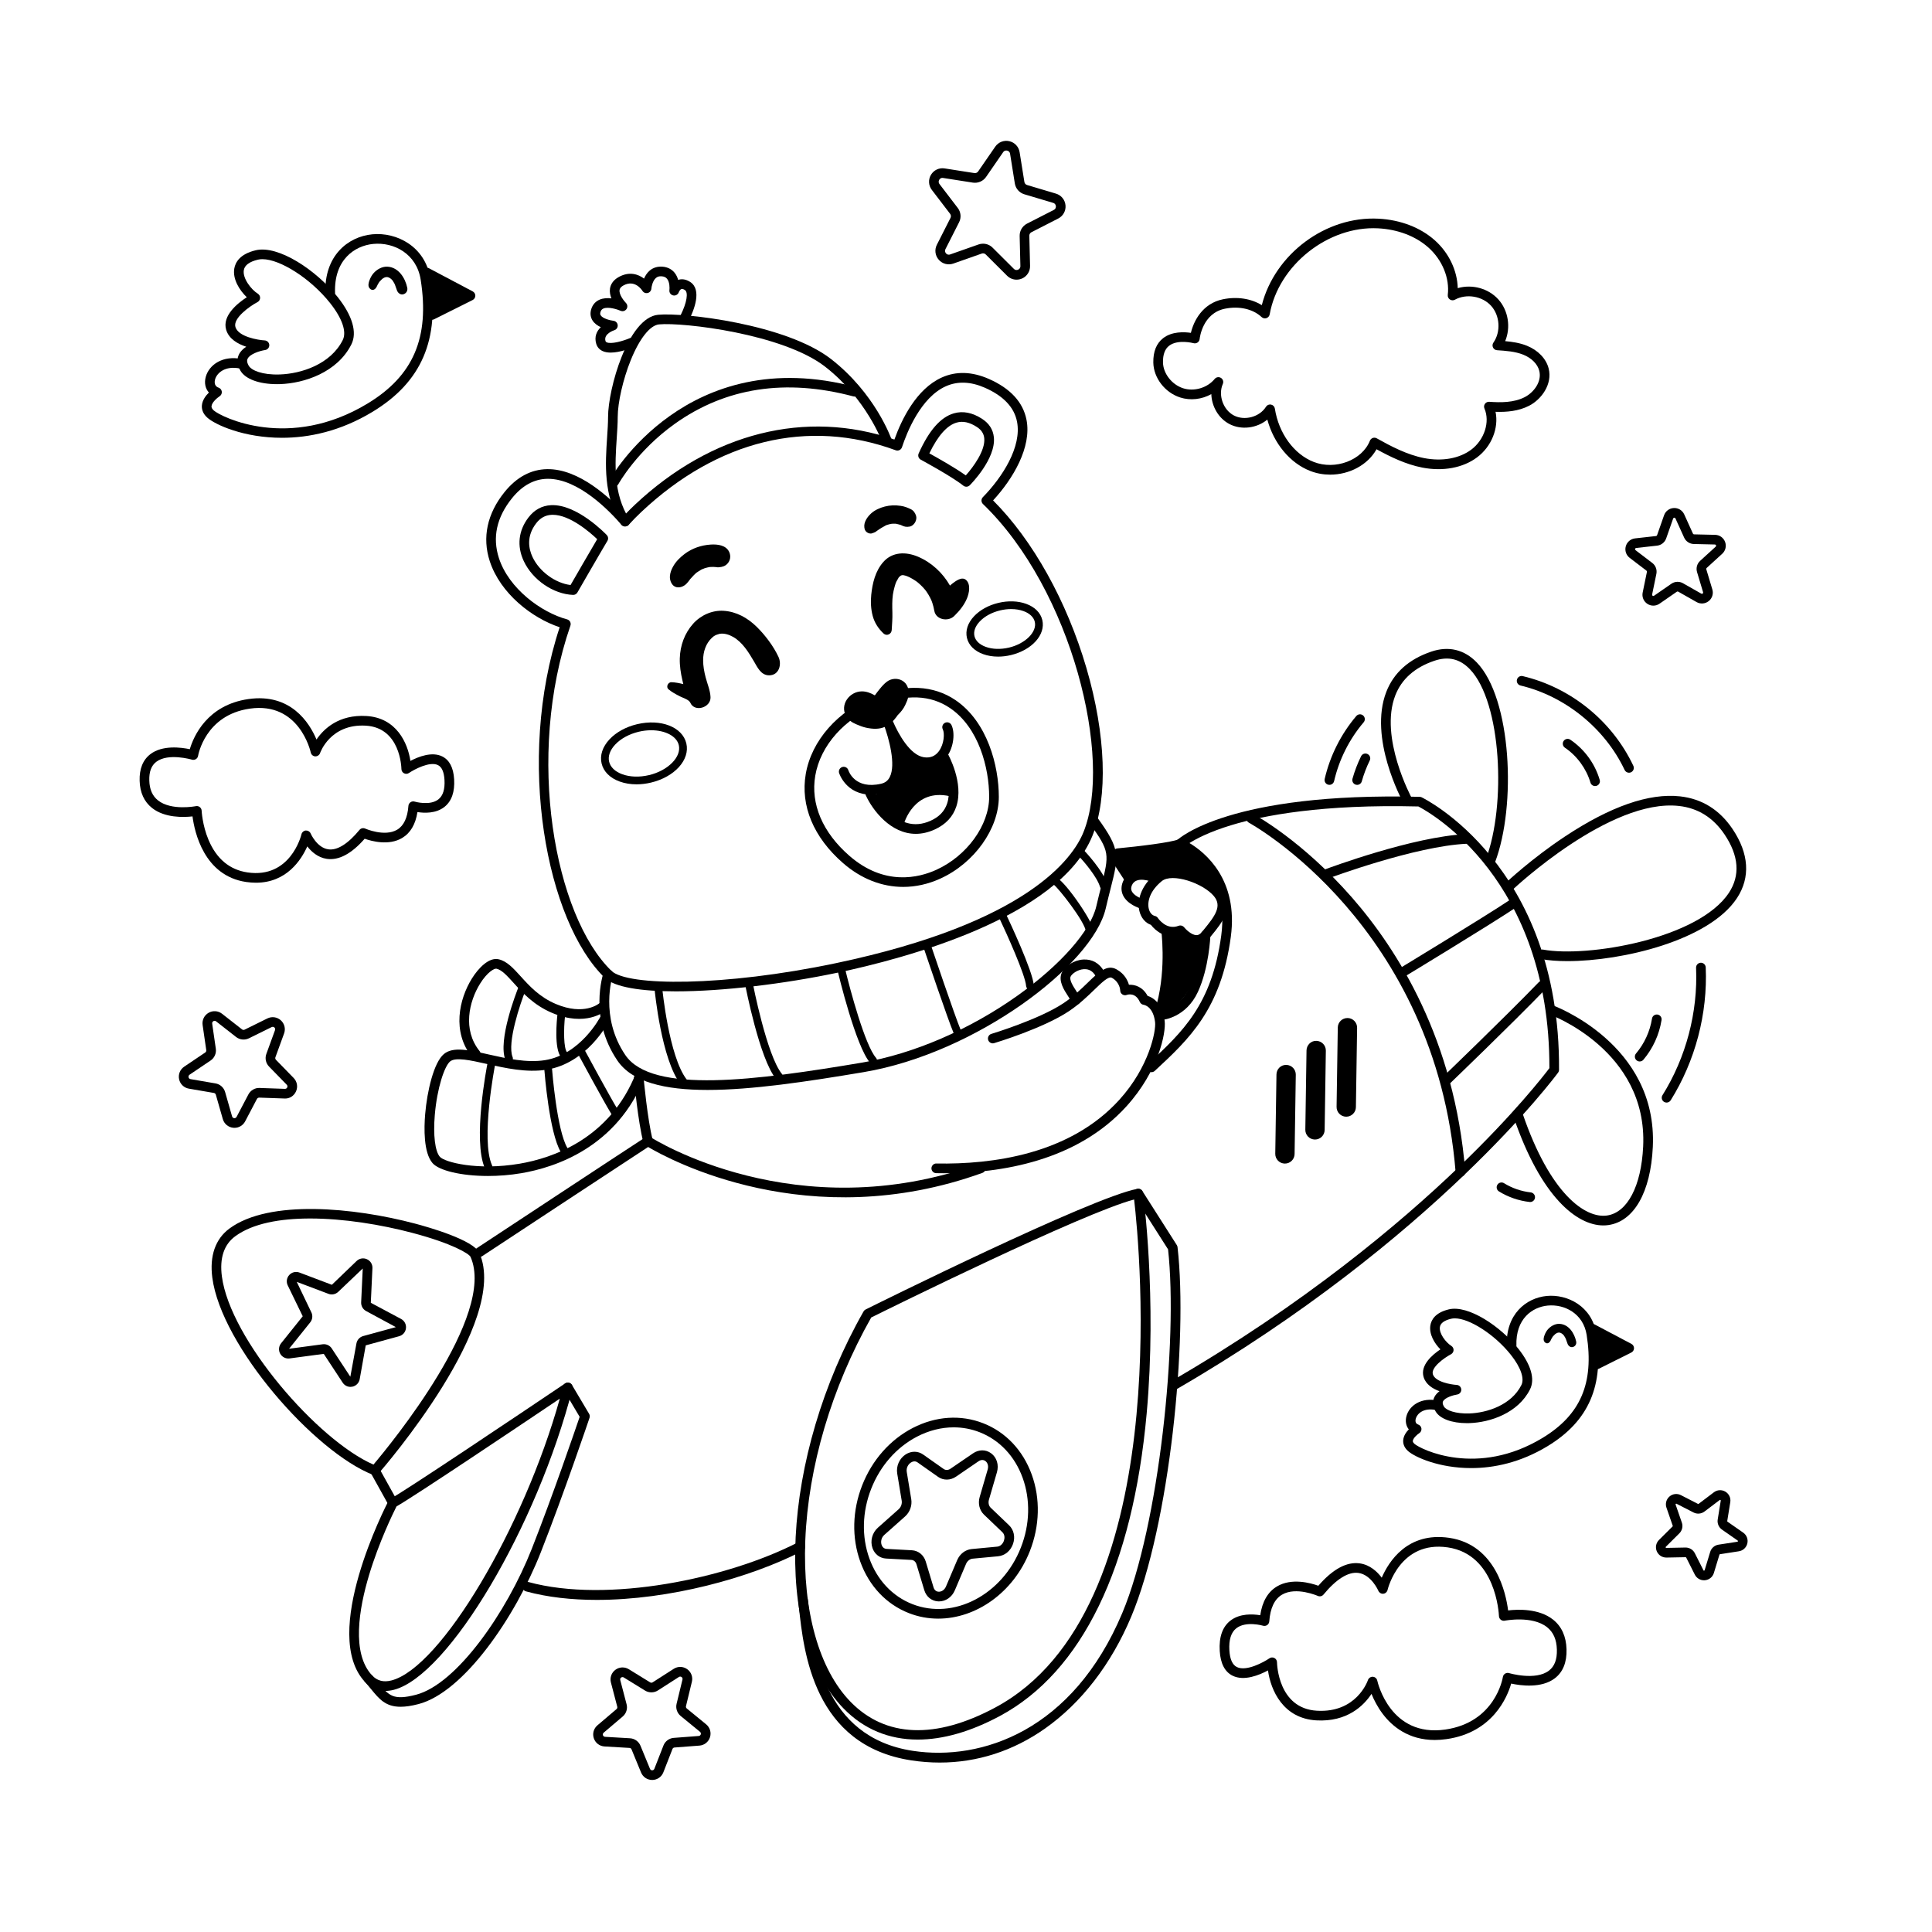 <?xml version="1.0" encoding="UTF-8" standalone="no"?>
<!-- Generator: Adobe Illustrator 27.5.0, SVG Export Plug-In . SVG Version: 6.00 Build 0)  -->

<svg
   version="1.1"
   x="0px"
   y="0px"
   viewBox="0 0 500 500"
   style="enable-background:new 0 0 500 500;"
   xml:space="preserve"
   id="svg97"
   sodipodi:docname="bear.svg"
   inkscape:version="1.3 (0e150ed6c4, 2023-07-21)"
   xmlns:inkscape="http://www.inkscape.org/namespaces/inkscape"
   xmlns:sodipodi="http://sodipodi.sourceforge.net/DTD/sodipodi-0.dtd"
   xmlns="http://www.w3.org/2000/svg"
   xmlns:svg="http://www.w3.org/2000/svg"><defs
   id="defs97" /><sodipodi:namedview
   id="namedview97"
   pagecolor="#ffffff"
   bordercolor="#000000"
   borderopacity="0.25"
   inkscape:showpageshadow="2"
   inkscape:pageopacity="0.0"
   inkscape:pagecheckerboard="0"
   inkscape:deskcolor="#d1d1d1"
   inkscape:zoom="1.6079608"
   inkscape:cx="192.16886"
   inkscape:cy="267.1085"
   inkscape:window-width="2560"
   inkscape:window-height="1351"
   inkscape:window-x="1191"
   inkscape:window-y="187"
   inkscape:window-maximized="1"
   inkscape:current-layer="svg97" />&#10;<g
   id="BACKGROUND">&#10;	<rect
   style="fill:#FFFFFF;"
   width="500"
   height="500"
   id="rect1" />&#10;</g>&#10;<g
   id="OBJECTS">&#10;	<g
   id="g1">&#10;		<path
   d="M263.084,72.377c-0.902,0-1.785-0.353-2.455-1.021l-5.524-5.505c-0.267-0.266-0.667-0.357-1.023-0.232l-7.357,2.59    c-1.352,0.475-2.835,0.087-3.778-0.989c-0.945-1.077-1.137-2.599-0.489-3.876l3.53-6.956c0.17-0.336,0.133-0.746-0.096-1.044    l-4.737-6.198c-0.87-1.138-0.958-2.669-0.226-3.9c0.733-1.232,2.122-1.882,3.535-1.661l7.706,1.207    c0.371,0.059,0.751-0.104,0.964-0.414l4.43-6.42c0.814-1.179,2.243-1.737,3.64-1.42c1.397,0.316,2.446,1.435,2.673,2.849    l1.233,7.703c0.06,0.371,0.331,0.681,0.692,0.789l7.474,2.229c1.373,0.409,2.344,1.596,2.476,3.022    c0.131,1.427-0.608,2.77-1.884,3.422l-6.944,3.553c-0.335,0.172-0.545,0.525-0.536,0.902l0.19,7.798    c0.034,1.432-0.794,2.723-2.11,3.288C264.018,72.283,263.548,72.377,263.084,72.377z M254.4,63.067c0.91,0,1.808,0.354,2.47,1.014    l5.524,5.506c0.439,0.438,0.943,0.27,1.085,0.208c0.143-0.062,0.612-0.311,0.597-0.93l-0.19-7.798l0,0    c-0.031-1.332,0.714-2.583,1.898-3.188l6.943-3.553c0.551-0.282,0.547-0.813,0.532-0.968c-0.014-0.156-0.106-0.678-0.7-0.854    l-7.475-2.229c-1.275-0.382-2.235-1.477-2.445-2.79l-1.233-7.702c-0.098-0.61-0.603-0.771-0.757-0.806    c-0.151-0.036-0.678-0.108-1.029,0.401l-4.429,6.42c-0.757,1.095-2.095,1.664-3.409,1.465l-7.706-1.207    c-0.623-0.108-0.92,0.335-1,0.47c-0.08,0.134-0.313,0.611,0.063,1.104l4.737,6.197c0.809,1.056,0.941,2.506,0.338,3.693    l-3.529,6.956c-0.279,0.552,0.035,0.979,0.139,1.097c0.104,0.118,0.482,0.485,1.069,0.28l7.357-2.59    C253.625,63.13,254.014,63.067,254.4,63.067z"
   id="path1" />&#10;	</g>&#10;	<g
   id="g2">&#10;		<path
   d="M168.781,460.652c-1.266,0-2.392-0.753-2.874-1.926l-2.466-5.992c-0.09-0.218-0.291-0.361-0.526-0.375l-6.47-0.378    c-1.273-0.074-2.359-0.904-2.766-2.115c-0.406-1.211-0.039-2.527,0.934-3.354l4.938-4.197c0.177-0.15,0.253-0.393,0.194-0.617    l-1.641-6.27c-0.323-1.235,0.131-2.524,1.157-3.284c1.026-0.76,2.393-0.817,3.48-0.148l5.517,3.398    c0.204,0.126,0.451,0.123,0.647-0.006l5.455-3.497c1.076-0.688,2.441-0.654,3.482,0.086c1.04,0.741,1.518,2.021,1.217,3.263    l-1.527,6.299c-0.055,0.225,0.025,0.466,0.204,0.612l5.013,4.107c0.988,0.81,1.378,2.12,0.994,3.338    c-0.384,1.218-1.454,2.067-2.727,2.165l-6.463,0.493c-0.23,0.018-0.434,0.169-0.519,0.386l-2.357,6.036    c-0.464,1.189-1.589,1.965-2.866,1.977C168.8,460.652,168.79,460.652,168.781,460.652z M161.112,434.029    c-0.169,0-0.3,0.078-0.363,0.125c-0.099,0.073-0.32,0.283-0.227,0.642l1.641,6.27c0.301,1.148-0.089,2.387-0.993,3.155    l-4.938,4.196c-0.282,0.24-0.222,0.539-0.183,0.656c0.039,0.117,0.171,0.392,0.541,0.413l6.47,0.378    c1.183,0.068,2.239,0.821,2.692,1.919l2.467,5.993c0.139,0.339,0.435,0.377,0.563,0.377c0.001,0,0.003,0,0.005,0    c0.124-0.001,0.426-0.041,0.561-0.387l2.357-6.036l0,0c0.432-1.104,1.475-1.877,2.657-1.968l6.463-0.493    c0.369-0.028,0.495-0.307,0.533-0.424c0.037-0.118,0.092-0.418-0.195-0.653l-5.012-4.107c-0.919-0.753-1.33-1.983-1.05-3.137    l1.527-6.297c0.088-0.36-0.138-0.566-0.238-0.638c-0.1-0.071-0.368-0.213-0.681-0.018l-5.455,3.498    c-0.999,0.64-2.298,0.65-3.309,0.029l-5.516-3.398C161.315,434.054,161.207,434.029,161.112,434.029z"
   id="path2" />&#10;	</g>&#10;	<g
   id="g3">&#10;		<path
   d="M60.678,291.883c-0.108,0-0.218-0.005-0.328-0.017c-1.279-0.132-2.335-1.017-2.689-2.254l-1.806-6.312    c-0.066-0.231-0.263-0.408-0.5-0.448l-6.471-1.11c-1.268-0.218-2.262-1.172-2.532-2.43c-0.27-1.259,0.245-2.536,1.313-3.256    l5.444-3.668c0.2-0.135,0.308-0.376,0.272-0.615l-0.943-6.495c-0.185-1.273,0.415-2.514,1.528-3.159    c1.112-0.645,2.487-0.551,3.502,0.242l5.17,4.045c0.188,0.148,0.452,0.177,0.668,0.068l5.889-2.904    c1.154-0.568,2.519-0.381,3.476,0.477c0.958,0.859,1.293,2.196,0.853,3.405l-2.249,6.168c-0.083,0.227-0.028,0.484,0.14,0.656    l4.583,4.702c0.897,0.922,1.141,2.278,0.619,3.455c-0.522,1.177-1.657,1.936-2.975,1.86l-6.561-0.233    c-0.207,0-0.468,0.124-0.581,0.338l-3.056,5.811C62.896,291.25,61.834,291.883,60.678,291.883z M55.546,264.191    c-0.146,0-0.264,0.055-0.325,0.091c-0.111,0.064-0.364,0.256-0.309,0.638l0.943,6.496c0.171,1.185-0.359,2.381-1.351,3.048    l-5.443,3.668c-0.319,0.215-0.291,0.531-0.265,0.656c0.027,0.126,0.131,0.426,0.512,0.49l6.47,1.11    c1.178,0.202,2.151,1.075,2.48,2.225l1.807,6.313c0.105,0.371,0.414,0.441,0.542,0.455c0.126,0.01,0.443,0.007,0.624-0.335    l3.056-5.811c0,0,0,0,0-0.001c0.558-1.058,1.712-1.73,2.883-1.671l6.562,0.233c0.389,0.011,0.548-0.258,0.6-0.375    c0.052-0.118,0.145-0.422-0.125-0.698l-4.582-4.701c-0.834-0.855-1.108-2.135-0.698-3.259l2.248-6.167    c0.133-0.362-0.076-0.602-0.172-0.688c-0.096-0.085-0.356-0.264-0.7-0.096l-5.889,2.904c-1.072,0.529-2.373,0.395-3.315-0.342    l-5.17-4.045C55.793,264.225,55.661,264.191,55.546,264.191z"
   id="path3" />&#10;	</g>&#10;	<g
   id="g4">&#10;		<path
   d="M427.883,156.739c-0.539,0-1.079-0.156-1.554-0.47c-0.965-0.638-1.439-1.783-1.206-2.916l1.101-5.354    c0.024-0.12-0.021-0.241-0.119-0.316l-4.345-3.312c-0.92-0.701-1.315-1.875-1.008-2.99c0.309-1.116,1.252-1.92,2.402-2.049    l5.43-0.607c0.122-0.014,0.223-0.095,0.264-0.21l1.808-5.156c0.382-1.092,1.376-1.831,2.532-1.882    c1.136-0.061,2.212,0.595,2.69,1.649l2.257,4.978c0.05,0.11,0.16,0.184,0.28,0.186l5.464,0.126    c1.156,0.026,2.166,0.744,2.572,1.828c0.405,1.084,0.115,2.288-0.739,3.068l-4.035,3.683c-0.091,0.083-0.125,0.208-0.09,0.326    l1.568,5.232c0.332,1.109-0.038,2.292-0.943,3.013c-0.906,0.72-2.142,0.816-3.146,0.245l-4.751-2.7    c-0.104-0.06-0.237-0.055-0.336,0.015c0,0-0.001,0-0.001,0.001l-4.493,3.109C429.001,156.572,428.442,156.739,427.883,156.739z     M433.319,133.975c-0.007,0-0.013,0-0.02,0c-0.142,0.006-0.237,0.077-0.284,0.211l-1.808,5.156    c-0.355,1.015-1.275,1.748-2.345,1.868l-5.431,0.607c-0.141,0.016-0.231,0.094-0.27,0.23c-0.038,0.137,0,0.25,0.113,0.336    l4.346,3.313c0.855,0.652,1.267,1.755,1.052,2.807l-1.101,5.354c-0.028,0.139,0.017,0.249,0.136,0.327    c0.119,0.08,0.238,0.076,0.354-0.003l4.493-3.109c0.886-0.611,2.061-0.665,2.994-0.134l4.752,2.7    c0.124,0.071,0.244,0.062,0.354-0.027c0.111-0.089,0.147-0.202,0.106-0.339l-1.569-5.233c-0.308-1.032,0.007-2.165,0.8-2.89    l4.035-3.683c0.105-0.097,0.133-0.212,0.083-0.345c-0.049-0.133-0.146-0.202-0.288-0.205l-5.464-0.126    c-1.075-0.024-2.057-0.675-2.5-1.655l-2.256-4.976C433.546,134.037,433.451,133.975,433.319,133.975z M433.267,152.099h0.01    H433.267z"
   id="path4" />&#10;	</g>&#10;	<g
   id="g5">&#10;		<path
   d="M440.996,408.976c-1.003,0-1.919-0.558-2.378-1.466l-2.232-4.418c-0.03-0.058-0.129-0.075-0.154-0.092l0,0l-4.949,0.096    c-1.1,0.012-2.082-0.618-2.51-1.628c-0.428-1.01-0.201-2.162,0.577-2.935l3.512-3.488c0.046-0.046,0.063-0.113,0.041-0.176    l-1.62-4.677c-0.359-1.037-0.057-2.172,0.772-2.891c0.827-0.719,1.992-0.858,2.969-0.358l4.403,2.262    c0.058,0.03,0.129,0.025,0.18-0.015l3.947-2.986c0.875-0.662,2.048-0.725,2.986-0.158c0.94,0.565,1.434,1.631,1.258,2.714    l-0.789,4.885c-0.011,0.065,0.016,0.129,0.069,0.166l4.061,2.832c0.899,0.628,1.321,1.724,1.073,2.791    c-0.247,1.068-1.107,1.868-2.191,2.036l-4.892,0.758c-0.064,0.01-0.117,0.056-0.136,0.118l-1.439,4.736    c-0.319,1.05-1.231,1.789-2.324,1.884C441.152,408.973,441.074,408.976,440.996,408.976z M436.234,400.5    c1.001,0,1.932,0.57,2.383,1.466l2.232,4.417c0.018,0.034,0.047,0.114,0.166,0.092c0.113-0.01,0.136-0.084,0.147-0.119    l1.438-4.736c0.296-0.974,1.138-1.705,2.145-1.862l4.893-0.758c0.036-0.006,0.113-0.018,0.139-0.129    c0.026-0.111-0.037-0.155-0.067-0.177l-4.061-2.832c-0.835-0.582-1.271-1.608-1.108-2.615l0.79-4.886    c0.007-0.037,0.018-0.113-0.079-0.173c-0.096-0.056-0.158-0.012-0.189,0.011l-3.948,2.986c-0.813,0.614-1.924,0.71-2.83,0.244    l-4.403-2.261c-0.033-0.018-0.102-0.052-0.188,0.023c-0.087,0.075-0.062,0.148-0.049,0.184l1.619,4.677    c0.334,0.962,0.083,2.048-0.64,2.767l-3.513,3.489c-0.026,0.026-0.081,0.081-0.036,0.186c0.044,0.106,0.112,0.108,0.159,0.103    l4.948-0.096C436.2,400.5,436.216,400.5,436.234,400.5z M436.206,401.75h0.01H436.206z"
   id="path5" />&#10;	</g>&#10;	<g
   id="g6">&#10;		<path
   d="M371.314,450.306c-6.798,0-11.009-3.518-13.427-6.7c-1.396-1.838-2.338-3.73-2.943-5.229    c-1.993,3.012-6.272,7.315-14.287,6.853c-8.611-0.507-11.789-7.792-12.504-12.924c-2.272,1.221-6.182,2.822-9.134,1.377    c-2.026-0.99-3.153-3.146-3.352-6.409c-0.218-3.594,0.7-6.228,2.727-7.829c2.452-1.937,5.842-1.742,7.755-1.425    c0.52-3.545,1.977-6.049,4.338-7.456c3.786-2.257,8.704-0.891,10.696-0.175c3.767-4.334,7.389-6.28,10.773-5.782    c2.626,0.386,4.485,2.157,5.637,3.697c1.83-4.219,6.694-11.888,17.449-10.316c12.118,1.773,14.723,14.522,15.257,18.787    c2.526-0.297,7.978-0.52,11.624,2.373c2.223,1.762,3.398,4.347,3.493,7.682c0.097,3.374-0.922,5.901-3.027,7.512    c-3.458,2.646-8.847,1.897-11.294,1.368c-1,3.466-4.758,12.664-16.723,14.373C373.299,450.234,372.28,450.306,371.314,450.306z     M355.212,433.944c0.023,0,0.047,0.001,0.07,0.002c0.56,0.031,1.03,0.43,1.151,0.978c0.134,0.603,3.41,14.712,17.585,12.684    c12.867-1.838,14.849-13.133,14.927-13.613c0.058-0.354,0.267-0.669,0.572-0.86c0.305-0.19,0.679-0.241,1.022-0.139    c0.068,0.021,6.863,2.018,10.333-0.643c1.449-1.11,2.117-2.894,2.045-5.451c-0.074-2.597-0.906-4.491-2.542-5.791    c-3.862-3.067-10.876-1.692-10.946-1.679c-0.358,0.073-0.732-0.016-1.02-0.242c-0.288-0.225-0.464-0.566-0.479-0.933    c-0.026-0.651-0.801-15.974-13.251-17.795c-12.342-1.805-15.462,10.518-15.588,11.044c-0.127,0.525-0.577,0.909-1.115,0.953    c-0.518,0.051-1.043-0.262-1.253-0.76c-0.017-0.039-1.803-4.139-5.143-4.621c-2.602-0.371-5.73,1.561-9.06,5.598    c-0.358,0.432-0.961,0.573-1.476,0.345c-0.057-0.025-5.652-2.48-9.287-0.306c-1.921,1.148-3.022,3.475-3.273,6.915    c-0.028,0.379-0.227,0.725-0.539,0.939c-0.313,0.214-0.708,0.273-1.068,0.167l0,0c-0.046-0.014-4.452-1.3-6.941,0.675    c-1.343,1.065-1.94,2.986-1.774,5.712c0.139,2.296,0.795,3.747,1.951,4.313c2.432,1.195,6.901-1.235,8.417-2.27    c0.378-0.259,0.872-0.288,1.28-0.077c0.408,0.211,0.668,0.631,0.676,1.091c0.008,0.488,0.306,11.966,10.315,12.555    c10.204,0.612,13.107-7.594,13.226-7.942C354.203,434.282,354.681,433.944,355.212,433.944z"
   id="path6" />&#10;	</g>&#10;	<g
   id="g7">&#10;		<path
   d="M66.244,228.447c-0.804,0-1.65-0.061-2.541-0.19c-10.928-1.6-13.362-12.98-13.882-16.974    c-2.352,0.266-7.207,0.412-10.48-2.184c-2.039-1.616-3.117-3.983-3.204-7.037c-0.089-3.092,0.848-5.41,2.784-6.891    c3.111-2.38,7.921-1.761,10.2-1.281c0.959-3.238,4.427-11.438,15.188-12.975c10.918-1.557,15.759,6.112,17.597,10.472    c1.863-2.738,5.75-6.506,12.913-6.085c7.77,0.457,10.695,6.951,11.394,11.621c2.095-1.104,5.57-2.463,8.217-1.169    c1.874,0.916,2.916,2.899,3.098,5.896c0.199,3.291-0.646,5.707-2.512,7.181c-2.2,1.738-5.214,1.611-6.984,1.331    c-0.491,3.18-1.82,5.432-3.962,6.708c-3.415,2.036-7.828,0.855-9.696,0.195c-3.416,3.909-6.703,5.649-9.796,5.207    c-2.32-0.341-3.988-1.857-5.052-3.229C77.957,222.565,74.152,228.447,66.244,228.447z M50.934,208.606    c0.277,0,0.551,0.093,0.772,0.268c0.288,0.226,0.463,0.566,0.479,0.932c0.002,0.037,0.171,3.723,1.775,7.538    c2.07,4.922,5.471,7.762,10.104,8.439c11.051,1.619,13.848-9.425,13.961-9.895c0.127-0.524,0.577-0.909,1.115-0.953    c0.52-0.031,1.044,0.263,1.253,0.76c0.014,0.034,1.605,3.682,4.558,4.105c2.312,0.35,5.1-1.403,8.081-5.019    c0.355-0.433,0.961-0.575,1.475-0.345c0.051,0.022,5.057,2.215,8.289,0.282c1.701-1.018,2.677-3.09,2.901-6.158    c0.028-0.379,0.227-0.725,0.539-0.939c0.313-0.215,0.704-0.278,1.069-0.166c0.079,0.023,3.977,1.145,6.166-0.591    c1.182-0.936,1.707-2.641,1.56-5.063c-0.123-2.029-0.693-3.308-1.697-3.799c-2.138-1.048-6.226,1.183-7.49,2.045    c-0.38,0.26-0.872,0.291-1.282,0.077c-0.408-0.212-0.668-0.632-0.674-1.092c-0.007-0.436-0.277-10.708-9.215-11.233    c-9.212-0.529-11.812,7.021-11.837,7.097c-0.178,0.534-0.723,0.868-1.253,0.851c-0.563-0.03-1.034-0.433-1.154-0.982    c-0.118-0.536-3.072-13.186-15.766-11.374c-11.6,1.657-13.38,12.102-13.396,12.207c-0.056,0.357-0.264,0.671-0.569,0.862    c-0.305,0.192-0.678,0.243-1.025,0.14c-0.062-0.02-6.146-1.807-9.236,0.562c-1.276,0.979-1.865,2.558-1.801,4.829    c0.066,2.311,0.804,3.994,2.253,5.146c3.447,2.739,9.736,1.507,9.799,1.494C50.769,208.614,50.852,208.606,50.934,208.606z"
   id="path7" />&#10;	</g>&#10;	<g
   id="g8">&#10;		<path
   d="M344.248,122.839c-1.735,0-3.49-0.306-5.166-0.958c-5.249-2.042-9.423-7.115-11.096-13.284    c-2.696,2.21-6.71,2.784-9.848,1.126c-2.824-1.493-4.557-4.592-4.649-7.729c-2.425,1.36-5.402,1.731-8.075,0.868    c-3.945-1.276-6.862-5.069-6.937-9.019c-0.053-2.848,0.804-4.976,2.544-6.327c2.263-1.757,5.407-1.633,7.183-1.373    c0.72-3.102,3.038-7.619,8.292-8.69c3.686-0.753,7.301-0.183,10.056,1.521c3.385-13.204,16.514-23.1,30.228-22.377    c5.652,0.296,10.809,2.275,14.52,5.572c3.675,3.266,5.853,7.873,5.96,12.404c3.685-1.073,7.919,0.026,10.518,2.923    c2.604,2.902,3.234,7.242,1.759,10.792c1.852,0.165,3.796,0.455,5.612,1.184c2.903,1.165,5.014,3.375,5.645,5.91    c1.008,4.04-1.853,7.974-5.058,9.623c-2.759,1.42-5.842,1.668-8.689,1.572c0.861,4.187-1.015,8.99-4.82,11.815    c-3.64,2.7-8.788,3.656-14.131,2.621c-4.315-0.838-8.337-2.815-11.853-4.748C353.974,120.346,349.196,122.839,344.248,122.839z     M328.698,104.682c0.083,0,0.168,0.009,0.252,0.025c0.512,0.105,0.903,0.518,0.983,1.033c0.989,6.397,4.936,11.818,10.056,13.811    c5.601,2.18,12.533-0.434,14.538-5.485c0.134-0.335,0.404-0.597,0.744-0.717c0.341-0.122,0.716-0.09,1.029,0.088    c3.612,2.026,7.837,4.262,12.273,5.122c4.65,0.9,9.086,0.11,12.164-2.174c3.416-2.535,4.926-7.216,3.438-10.656    c-0.173-0.401-0.125-0.863,0.128-1.22c0.254-0.358,0.67-0.554,1.11-0.524c2.964,0.215,6.372,0.24,9.179-1.203    c2.351-1.21,4.473-4.003,3.776-6.796c-0.438-1.76-1.99-3.327-4.151-4.194c-2.096-0.841-4.479-1-6.785-1.154    c-0.45-0.03-0.85-0.3-1.044-0.707c-0.195-0.407-0.156-0.887,0.103-1.257c1.955-2.793,1.703-6.97-0.574-9.508    c-2.276-2.539-6.4-3.239-9.391-1.601c-0.41,0.226-0.911,0.203-1.301-0.06c-0.388-0.262-0.598-0.719-0.542-1.184    c0.517-4.354-1.416-9.061-5.043-12.284c-3.289-2.923-7.902-4.679-12.99-4.945c-12.921-0.67-25.786,9.525-28.061,22.276    c-0.08,0.45-0.4,0.821-0.835,0.966c-0.432,0.144-0.913,0.041-1.247-0.271c-2.264-2.108-5.819-2.917-9.51-2.163l0,0    c-5.785,1.18-6.504,7.566-6.531,7.838c-0.038,0.366-0.234,0.698-0.538,0.906c-0.304,0.207-0.685,0.272-1.038,0.175    c-0.039-0.011-4.086-1.082-6.34,0.675c-1.08,0.842-1.608,2.289-1.571,4.301c0.053,2.869,2.291,5.744,5.206,6.687    c2.84,0.92,6.278-0.092,8.168-2.407c0.395-0.485,1.087-0.603,1.621-0.276c0.533,0.326,0.743,0.996,0.492,1.568    c-1.261,2.873,0.067,6.679,2.842,8.145c2.776,1.466,6.667,0.417,8.331-2.243C327.87,104.899,328.273,104.682,328.698,104.682z     M316.747,78.677h0.01H316.747z"
   id="path8" />&#10;	</g>&#10;	<g
   id="g87">&#10;		<g
   id="g9">&#10;			<path
   d="M174.929,256.561c-8.982,0-15.89-1.052-18.427-3.509c-15.035-14.564-23.065-56.197-11.658-90.724     c-7.173-2.369-15.378-8.753-18.094-17.092c-1.998-6.132-0.675-12.317,3.825-17.889c3.124-3.868,6.833-5.862,11.024-5.93     c8.262-0.133,16.341,7.466,20.193,11.715c0.827-0.87,1.665-1.703,2.5-2.489c19.864-18.665,44.279-24.78,67.18-16.889     c1.861-5.196,5.678-13.122,12.298-16.075c3.706-1.653,7.779-1.526,12.108,0.373c5.605,2.458,8.896,6.028,9.784,10.613     c1.36,7.021-3.43,15.192-8.651,20.843c10.308,10.321,19.076,26.045,24.155,43.372c5.039,17.195,5.614,33.441,1.538,43.458     c-8.643,21.238-48.915,31.81-65.828,35.369C202.875,254.654,187.023,256.561,174.929,256.561z M141.819,123.916     c-0.059,0-0.119,0.001-0.179,0.002c-3.415,0.055-6.483,1.736-9.119,5c-3.999,4.951-5.141,10.181-3.394,15.544     c2.575,7.906,11.01,14.059,17.639,15.833c0.335,0.089,0.618,0.314,0.78,0.621c0.163,0.306,0.191,0.666,0.078,0.994     c-11.717,33.9-4.058,75.131,10.618,89.347c4.105,3.977,28.983,4.137,58.12-1.995c49.598-10.438,61.299-27.16,64.026-33.864     c7.723-18.977-2.969-62.782-25.997-84.958c-0.24-0.231-0.378-0.549-0.383-0.882c-0.005-0.333,0.124-0.655,0.356-0.893     c5.096-5.205,10.095-13.066,8.844-19.523c-0.723-3.73-3.526-6.691-8.334-8.8c-3.66-1.604-7.051-1.733-10.086-0.379     c-6.515,2.906-10.113,12.007-11.357,15.785c-0.106,0.321-0.338,0.586-0.644,0.733c-0.305,0.147-0.656,0.165-0.975,0.049     c-22.653-8.313-46.026-2.654-65.808,15.936c-1.11,1.043-2.226,2.177-3.314,3.369c-0.241,0.265-0.598,0.404-0.94,0.407     c-0.357-0.005-0.696-0.163-0.93-0.434C157.728,132.218,149.716,123.916,141.819,123.916z"
   id="path9" />&#10;		</g>&#10;		<g
   id="g10">&#10;			<path
   d="M148.349,153.962c-0.017,0-0.033,0-0.05-0.001c-5.111-0.205-10.475-3.889-12.753-8.761     c-1.818-3.887-1.38-7.898,1.233-11.296c1.521-1.977,3.476-3.041,5.812-3.163c6.686-0.351,14.128,7.4,14.441,7.73     c0.388,0.407,0.456,1.022,0.167,1.505c-1.841,3.066-7.708,13.257-7.768,13.359C149.208,153.724,148.795,153.962,148.349,153.962z      M143.051,133.23c-0.111,0-0.222,0.003-0.332,0.009c-1.594,0.084-2.889,0.801-3.957,2.189c-2.584,3.359-1.943,6.593-0.951,8.714     c1.764,3.77,5.899,6.781,9.85,7.262c1.232-2.137,5.027-8.716,6.892-11.868C152.726,137.798,147.501,133.23,143.051,133.23z"
   id="path10" />&#10;		</g>&#10;		<g
   id="g11">&#10;			<path
   d="M250.088,125.96c-0.275,0-0.552-0.091-0.781-0.274c-2.986-2.39-10.932-6.677-11.012-6.72     c-0.577-0.311-0.816-1.016-0.547-1.613c2.689-5.977,5.662-9.37,9.091-10.375c2.357-0.691,4.831-0.206,7.355,1.44     c1.796,1.171,2.811,2.76,3.015,4.722c0.58,5.568-5.958,12.176-6.236,12.454C250.73,125.837,250.41,125.96,250.088,125.96z      M240.516,117.33c2.057,1.134,6.664,3.729,9.428,5.708c1.922-2.151,5.11-6.463,4.777-9.642c-0.124-1.191-0.743-2.135-1.893-2.885     c-1.911-1.247-3.643-1.618-5.286-1.135C245.078,110.099,242.717,112.773,240.516,117.33z"
   id="path11" />&#10;		</g>&#10;		<g
   id="g12">&#10;			<path
   d="M233.45,176.119c-1.21-0.669-2.776-0.549-3.885,0.271c-0.722,0.534-1.278,1.168-1.845,1.859     c-0.458,0.557-0.893,1.13-1.318,1.71c-1.037-0.607-2.238-1.067-3.455-1.032c-3.139,0.09-5.607,3.421-4.005,6.361     c0.577,1.059,1.576,1.698,2.651,2.152c0.815,0.344,1.641,0.685,2.507,0.876c3.824,0.841,6.076-0.119,8.247-3.272     c0.792-0.755,1.474-1.612,1.947-2.628c0.332-0.713,0.674-1.472,0.801-2.256C235.347,178.602,234.933,176.938,233.45,176.119z"
   id="path12" />&#10;		</g>&#10;		<g
   id="g15">&#10;			<g
   id="g13">&#10;				<path
   d="M188.752,142.931c-0.785-1.859-3.058-2.113-4.837-1.998c-2.423,0.156-4.815,0.962-6.755,2.441      c-1.203,0.917-2.224,1.915-2.973,3.25c-0.453,0.809-0.765,1.628-0.818,2.561c-0.061,1.083,0.507,2.505,1.682,2.768      c0.936,0.209,1.908-0.195,2.579-0.86c0.291-0.289,0.563-0.63,0.801-0.956c0.059-0.081,0.117-0.161,0.175-0.242      c0.003-0.005,0.005-0.007,0.008-0.011c-0.027,0.03-0.055,0.06-0.086,0.089c0.032-0.031,0.06-0.066,0.092-0.098      c0.199-0.275,0.148-0.17,0.016-0.017c0.306-0.312,0.59-0.66,0.895-0.973c0.174-0.178,0.35-0.354,0.536-0.52      c0.064-0.057,0.129-0.113,0.194-0.169c0.405-0.224,0.775-0.531,1.187-0.749c0.221-0.117,0.457-0.208,0.676-0.326      c-0.826,0.447-0.056,0.035,0.221-0.055c0.423-0.137,0.852-0.232,1.286-0.317c0.07-0.007,0.14-0.014,0.21-0.018      c0.272-0.018,0.545-0.022,0.817-0.014c0.222,0.007,0.447,0.048,0.668,0.046c-0.159-0.022-0.318-0.044-0.476-0.066      c0.305,0.049,0.612,0.091,0.919,0.127c0.1-0.002,0.193-0.013,0.294-0.022c0.853-0.075,1.554-0.255,2.165-0.893      C189.005,145.098,189.185,143.956,188.752,142.931z"
   id="path13" />&#10;			</g>&#10;			<g
   id="g14">&#10;				<path
   d="M178.614,149.884c0.008-0.009,0.015-0.017,0.022-0.026c-0.005,0.005-0.011,0.011-0.016,0.017      C178.617,149.878,178.616,149.88,178.614,149.884z"
   id="path14" />&#10;			</g>&#10;		</g>&#10;		<g
   id="g18">&#10;			<g
   id="g16">&#10;				<path
   d="M237.056,133.408c-0.261-0.736-0.648-1.289-1.363-1.644c-0.373-0.185-0.761-0.346-1.151-0.492      c-0.472-0.177-0.959-0.288-1.457-0.361c-1.378-0.202-2.728-0.17-4.087,0.177c-1.242,0.318-2.578,0.9-3.537,1.771      c-0.978,0.888-1.941,2.234-1.773,3.612c0.064,0.523,0.201,0.923,0.63,1.255c0.37,0.286,0.93,0.465,1.393,0.286      c0.29-0.112,0.591-0.187,0.862-0.345c0.13-0.076,0.247-0.171,0.364-0.268c0.051-0.037,0.124-0.09,0.161-0.115      c0.358-0.241,0.702-0.492,1.078-0.705c0.381-0.216,0.752-0.44,1.141-0.643c0.07-0.026,0.139-0.052,0.209-0.076      c0.22-0.075,0.443-0.141,0.669-0.196c0.085-0.021,0.174-0.035,0.263-0.049c0.039-0.018,0.131-0.045,0.231-0.054      c0.013-0.001,0.027-0.002,0.04-0.003c0.029-0.007,0.06-0.01,0.088-0.019c-0.023,0.007-0.038,0.011-0.059,0.017      c0.082-0.007,0.164-0.013,0.246-0.017c0.231-0.012,0.463-0.012,0.694-0.002c0.076,0.004,0.152,0.01,0.227,0.015      c0.393,0.108,0.793,0.179,1.185,0.306c0.05,0.024,0.1,0.047,0.149,0.073c0.748,0.389,1.327,0.505,2.168,0.348      C236.606,136.057,237.45,134.522,237.056,133.408z"
   id="path15" />&#10;			</g>&#10;			<g
   id="g17">&#10;				<path
   d="M230.457,135.613c-0.054,0.025,0.004,0.028,0.3-0.059c-0.01,0.001-0.02,0.001-0.029,0.002      C230.638,135.578,230.549,135.598,230.457,135.613z"
   id="path16" />&#10;			</g>&#10;		</g>&#10;		<g
   id="g19">&#10;			<path
   d="M201.465,169.991c-1.31-2.797-3.439-5.62-5.639-7.777c-2.359-2.314-5.252-3.938-8.599-4.141     c-2.945-0.178-5.895,1.162-7.846,3.347c-2.215,2.481-3.352,5.645-3.45,8.953c-0.056,1.896,0.242,3.835,0.673,5.675     c0.075,0.321,0.154,0.659,0.236,1.003c-1.022-0.259-2.052-0.462-3.074-0.497c-0.886-0.03-1.48,1.23-0.76,1.835     c0.886,0.746,1.914,1.288,2.94,1.818c0.774,0.4,2.348,0.844,2.704,1.652c1.141,2.591,5.342,1.234,5.234-1.418     c-0.072-1.765-0.817-3.423-1.257-5.118c-0.385-1.486-0.662-2.965-0.655-4.504c0.01-2.139,0.673-4.248,2.254-5.741     c0.364-0.344,0.545-0.489,1.144-0.774c-0.163,0.077,0.685-0.241,0.859-0.27c1.21-0.202,2.477,0.212,3.516,0.807     c2.426,1.39,3.98,3.949,5.36,6.296c0.912,1.552,1.825,3.635,3.946,3.635C201.591,174.774,202.402,171.993,201.465,169.991z"
   id="path18" />&#10;		</g>&#10;		<g
   id="g20">&#10;			<path
   d="M250.002,150.085c-1.107-0.971-2.731,0.343-3.622,1.007c-0.189,0.141-0.352,0.306-0.528,0.46     c-1.866-3.29-4.788-5.995-8.263-7.474c-3.102-1.32-6.646-1.32-9.018,1.396c-2.035,2.33-2.774,5.414-3.091,8.418     c-0.189,1.788-0.099,3.789,0.379,5.528c0.492,1.794,1.458,3.256,2.79,4.517c0.811,0.768,2.061,0.192,2.125-0.88     c0.09-1.507,0.217-2.988,0.174-4.504c-0.044-1.559-0.083-3.107,0.129-4.661c0.078-0.572,0.269-1.415,0.454-2.073     c0.17-0.607,0.307-1.026,0.427-1.258c0.174-0.339,0.357-0.665,0.561-0.988c0.062-0.098,0.085-0.145,0.092-0.168     c0.026-0.016,0.069-0.048,0.156-0.123c0.023-0.02,0.199-0.211,0.295-0.311c0.008-0.003,0.016-0.004,0.024-0.007     c-0.017,0.021-0.034,0.042-0.065,0.079c0.138-0.072,0.209-0.112,0.223-0.127c0.068-0.021,0.135-0.047,0.205-0.062     c0.003,0,0.355,0.011,0.365,0.001c0.329,0.047,0.66,0.17,0.97,0.277c0.371,0.128,0.859,0.384,1.411,0.708     c0.298,0.175,0.59,0.36,0.875,0.556c0.049,0.034,0.332,0.254,0.428,0.324c0.467,0.39,0.915,0.802,1.332,1.246     c0.208,0.222,0.407,0.451,0.601,0.685c0.043,0.063,0.31,0.41,0.332,0.442c0.365,0.529,0.693,1.083,0.986,1.655     c0.037,0.073,0.264,0.573,0.299,0.631c0.09,0.229,0.176,0.461,0.253,0.694c0.217,0.659,0.376,1.331,0.499,2.013     c0.422,2.349,3.602,2.856,5.13,1.355c1.372-1.348,2.523-2.735,3.29-4.51C250.807,153.572,251.297,151.221,250.002,150.085z"
   id="path19" />&#10;		</g>&#10;		<g
   id="g21">&#10;			<path
   d="M183.127,282.077c-11.104,0.001-19.561-2.007-23.368-7.636c-7.419-10.966-3.732-22.215-3.57-22.688     c0.222-0.653,0.932-1.002,1.585-0.782c0.653,0.222,1.004,0.93,0.783,1.583l0,0c-0.035,0.105-3.431,10.578,3.273,20.487     c6.884,10.175,34.054,6.546,61.294,1.957c13.194-2.223,27.848-8.538,40.202-17.326c11.101-7.895,18.914-16.749,20.392-23.104     c0.469-2.016,0.902-3.729,1.279-5.216c2.099-8.296,2.271-8.974-2.94-16.169c-0.404-0.56-0.279-1.341,0.279-1.746     c0.559-0.404,1.341-0.279,1.746,0.279c5.896,8.143,5.505,9.686,3.338,18.249c-0.373,1.474-0.803,3.171-1.267,5.169     c-3.392,14.581-33.552,37.435-62.613,42.329C208.738,279.956,194.536,282.077,183.127,282.077z"
   id="path20" />&#10;		</g>&#10;		<g
   id="g22">&#10;			<path
   d="M126.299,304.342c-6.949,0-12.718-1.416-14.368-3.341c-2.347-2.738-2.198-9.095-1.9-12.641     c0.501-5.975,2.232-13.398,4.85-15.579c2.357-1.967,6.454-1.045,11.638,0.122c4.588,1.033,9.791,2.204,14.481,1.47     c9.223-1.44,14.277-11.064,14.327-11.16c0.316-0.613,1.071-0.858,1.684-0.539c0.614,0.316,0.856,1.07,0.539,1.684     c-0.227,0.442-5.7,10.852-16.163,12.486c-5.166,0.805-10.612-0.42-15.417-1.501c-4.154-0.935-8.078-1.818-9.489-0.642     c-1.445,1.205-3.369,6.85-3.958,13.868c-0.438,5.214,0.063,9.354,1.308,10.805c1.181,1.379,9.627,3.651,20.637,1.788     c8.371-1.417,23.418-6.357,30.142-23.52c0.253-0.644,0.98-0.958,1.62-0.708c0.643,0.252,0.96,0.977,0.708,1.62     c-7.173,18.31-23.161,23.568-32.053,25.073C131.958,304.122,129.036,304.342,126.299,304.342z"
   id="path21" />&#10;		</g>&#10;		<g
   id="g23">&#10;			<path
   d="M123.148,274.058c-0.365,0-0.727-0.159-0.974-0.466c-5.286-6.555-3.339-15.045-0.065-20.323     c1.727-2.784,4.455-5.563,6.909-5.016c2.16,0.479,3.814,2.303,5.729,4.416c2.282,2.518,4.869,5.37,9.11,7.165     c7.293,3.085,11.106-0.078,11.144-0.109c0.524-0.449,1.315-0.387,1.763,0.136c0.449,0.524,0.389,1.314-0.136,1.763     c-0.201,0.174-5.041,4.196-13.746,0.514c-4.749-2.01-7.653-5.214-9.988-7.789c-1.695-1.87-3.035-3.348-4.418-3.653     c-0.541-0.121-2.381,0.89-4.243,3.893c-2.843,4.583-4.578,11.899-0.114,17.436c0.434,0.537,0.35,1.324-0.188,1.757     C123.701,273.967,123.423,274.058,123.148,274.058z"
   id="path22" />&#10;		</g>&#10;		<g
   id="g24">&#10;			<path
   d="M244.256,303.634c-0.667,0-1.323-0.007-1.97-0.019c-0.69-0.013-1.239-0.583-1.227-1.273     c0.013-0.691,0.611-1.26,1.273-1.227c14.552,0.265,34.569-2.375,47.368-16.507c7.737-8.542,9.501-17.819,9.237-20.055     c-0.486-4.131-2.84-4.49-2.941-4.504c-0.431-0.058-0.828-0.338-1.005-0.735c-1.106-2.492-3.033-1.957-3.404-1.823     c-0.384,0.138-0.814,0.08-1.146-0.154c-0.331-0.234-0.535-0.612-0.535-1.019c-0.002-0.073-0.068-2.104-2.157-3.264     c-0.858-0.477-2.552,1.165-4.513,3.064c-1.735,1.68-3.895,3.77-6.632,5.595c-6.613,4.408-18.798,8.093-19.313,8.247     c-0.665,0.204-1.358-0.178-1.557-0.838c-0.198-0.661,0.177-1.358,0.838-1.557c0.123-0.037,12.344-3.732,18.646-7.933     c2.549-1.699,4.53-3.618,6.279-5.312c2.787-2.699,4.987-4.83,7.467-3.453c2.028,1.127,2.861,2.795,3.204,3.989     c1.539-0.073,3.539,0.499,4.829,2.872c1.299,0.414,3.869,1.823,4.423,6.53c0.364,3.087-1.616,12.918-9.866,22.026     C278.7,300.479,259.119,303.633,244.256,303.634z"
   id="path23" />&#10;		</g>&#10;		<g
   id="g25">&#10;			<path
   d="M278.401,260.058c-0.56,0-1.068-0.378-1.211-0.944c-0.06-0.211-0.46-0.823-0.751-1.271     c-1.088-1.669-2.578-3.956-1.675-6.061c0.773-1.804,3.233-3.323,5.599-3.458c2.261-0.134,4.16,0.942,5.347,3.019     c0.343,0.6,0.135,1.363-0.465,1.705c-0.597,0.343-1.362,0.137-1.705-0.465c-0.711-1.243-1.716-1.836-3.034-1.764     c-1.633,0.094-3.13,1.216-3.444,1.947c-0.375,0.876,0.736,2.583,1.473,3.712c0.52,0.799,0.932,1.431,1.081,2.026     c0.167,0.67-0.24,1.349-0.909,1.517C278.603,260.046,278.501,260.058,278.401,260.058z"
   id="path24" />&#10;		</g>&#10;		<g
   id="g26">&#10;			<path
   d="M309.637,244.511c-0.007,0-0.014-0.001-0.021-0.001c-1.964-0.011-3.669-1.435-4.535-2.315     c-3.353,0.84-6.011-1.262-7.222-2.842c-1.464-0.516-2.564-1.823-2.987-3.59c-0.603-2.513,0.186-6.369,4.206-9.658l0,0     c0.001,0,0,0.001,0,0c4.137-3.383,13.62,0.159,16.997,4.212c3.61,4.333,0.135,8.551-2.659,11.939l-0.444,0.542     C311.815,244.21,310.524,244.51,309.637,244.511z M305.47,239.512c0.372,0,0.733,0.166,0.977,0.469     c0.423,0.524,1.92,2.026,3.186,2.029c0.317,0.03,0.816-0.079,1.402-0.795l0.451-0.549c3.081-3.738,4.798-6.192,2.668-8.75     c-2.81-3.369-10.8-6.082-13.493-3.876l0,0c-3.126,2.557-3.784,5.364-3.358,7.14c0.241,1.008,0.835,1.707,1.588,1.871     c0.321,0.07,0.602,0.264,0.78,0.539c0.085,0.129,2.194,3.228,5.348,2.006C305.166,239.539,305.319,239.512,305.47,239.512z      M299.87,227.072h0.01H299.87z"
   id="path25" />&#10;		</g>&#10;		<g
   id="g27">&#10;			<path
   d="M295.513,235.167c-0.116,0-0.235-0.017-0.353-0.051c-0.345-0.102-3.399-1.058-4.518-3.403     c-0.524-1.101-0.53-2.334-0.018-3.566c1.609-3.862,6.245-3.15,8.476-2.231c0.638,0.264,0.942,0.994,0.68,1.633     c-0.264,0.638-0.991,0.942-1.63,0.681c-0.171-0.069-4.162-1.655-5.217,0.879c-0.242,0.581-0.254,1.065-0.036,1.524     c0.541,1.143,2.328,1.893,2.971,2.086c0.66,0.198,1.037,0.894,0.841,1.554C296.548,234.816,296.052,235.167,295.513,235.167z"
   id="path26" />&#10;		</g>&#10;		<g
   id="g28">&#10;			<path
   d="M154.457,414.054c-6.496,0-12.735-0.678-18.338-2.209c-0.666-0.183-1.059-0.87-0.877-1.535     c0.183-0.666,0.874-1.059,1.535-0.877c20.358,5.564,51.454-0.858,69.759-10.28c0.615-0.317,1.368-0.074,1.684,0.539     c0.316,0.614,0.074,1.368-0.539,1.684C193.972,408.432,173.16,414.054,154.457,414.054z"
   id="path27" />&#10;		</g>&#10;		<g
   id="g29">&#10;			<path
   d="M303.572,359.874c-0.432,0-0.851-0.224-1.083-0.624c-0.346-0.597-0.142-1.361,0.456-1.708     c34.829-20.167,59.694-41.23,74.42-55.35c14.423-13.829,22.198-23.874,23.618-25.757c0.113-48.91-30.96-66.196-33.909-67.722     c-24.83-0.611-40.011,2.29-48.388,4.83c-5.704,1.73-9.103,3.531-10.852,4.641c3.998,2.384,12.72,9.386,10.696,24.301     c-2.541,18.748-10.829,26.444-19.604,34.593l-0.073,0.068c-0.504,0.47-1.297,0.442-1.767-0.065     c-0.47-0.506-0.44-1.297,0.065-1.767l0.073-0.068c8.805-8.175,16.407-15.235,18.829-33.097     c2.32-17.115-10.495-22.409-11.042-22.626c-0.396-0.157-0.686-0.506-0.768-0.925c-0.081-0.419,0.055-0.851,0.364-1.144     c0.536-0.51,13.706-12.461,62.807-11.234c0.173,0.005,0.343,0.045,0.5,0.118c0.358,0.168,35.878,17.444,35.565,70.521     c-0.002,0.261-0.085,0.516-0.239,0.728c-0.311,0.428-31.895,43.237-99.045,82.118     C303.999,359.82,303.785,359.874,303.572,359.874z"
   id="path28" />&#10;		</g>&#10;		<g
   id="g30">&#10;			<path
   d="M237.528,450.204c-7.445,0-13.976-2.683-19.19-8.028c-18.575-19.045-16.265-65.153,5.152-102.782     c0.122-0.216,0.307-0.391,0.529-0.501c2.382-1.185,58.476-29.038,70.335-31.223c0.335-0.061,0.682,0.017,0.959,0.217     c0.277,0.2,0.46,0.505,0.506,0.843c0.037,0.268,3.644,27.166,0.94,57.063c-3.603,39.824-16.738,66.901-37.99,78.305     C251.175,448.173,244.005,450.204,237.528,450.204z M225.474,340.961c-10.256,18.139-16.314,38.619-17.066,57.714     c-0.716,18.167,3.557,33.386,11.72,41.756c9.033,9.26,21.984,9.768,37.46,1.464c46.59-24.999,37.365-119.019,35.921-131.468     C280.106,313.967,230.117,338.661,225.474,340.961z"
   id="path29" />&#10;		</g>&#10;		<g
   id="g31">&#10;			<path
   d="M243.198,456.149c-2.422,0-4.867-0.186-7.328-0.561c-25.31-3.853-27.882-28.068-29.117-39.706l-0.17-1.57     c-0.077-0.685,0.417-1.305,1.104-1.381c0.677-0.072,1.305,0.417,1.381,1.103l0.171,1.584c1.17,11.015,3.604,33.935,27.009,37.499     c17.8,2.706,41.388-5.23,54.188-35.646c9.539-22.669,14.468-70.558,11.858-94.142l-8.766-13.757     c-0.371-0.582-0.2-1.355,0.382-1.726c0.58-0.371,1.354-0.201,1.726,0.382l8.922,14.001c0.103,0.16,0.167,0.342,0.188,0.53     c2.732,23.922-2.015,71.935-12.006,95.68c-5.157,12.256-12.861,22.248-22.279,28.897     C262.212,453.157,252.904,456.149,243.198,456.149z"
   id="path30" />&#10;		</g>&#10;		<g
   id="g32">&#10;			<path
   d="M124.081,325.317c-0.406,0-0.805-0.197-1.045-0.563c-0.38-0.576-0.221-1.352,0.356-1.731     c1.677-1.105,41.106-27.093,43.653-28.712c0.414-0.263,0.941-0.261,1.354,0.008c0.37,0.24,37.645,23.944,84.998,6.871     c0.646-0.235,1.365,0.102,1.6,0.752c0.234,0.649-0.103,1.365-0.752,1.6c-44.945,16.209-81.078-3.482-86.509-6.7     c-5.826,3.79-42.578,28.012-42.969,28.27C124.556,325.25,124.318,325.317,124.081,325.317z"
   id="path31" />&#10;		</g>&#10;		<g
   id="g33">&#10;			<path
   d="M167.716,296.615c-0.555,0-1.062-0.372-1.209-0.935c-1.41-5.404-2.395-16.101-2.436-16.555     c-0.063-0.688,0.444-1.296,1.132-1.358c0.693-0.054,1.296,0.444,1.358,1.132c0.01,0.108,1.007,10.945,2.365,16.15     c0.174,0.668-0.226,1.351-0.894,1.525C167.927,296.603,167.821,296.615,167.716,296.615z"
   id="path32" />&#10;		</g>&#10;		<g
   id="g34">&#10;			<path
   d="M300.724,263.947c-0.642,0-1.188-0.491-1.244-1.142c-0.06-0.686,0.446-1.29,1.131-1.354     c0.206-0.021,4.71-0.533,7.147-5.813c2.66-5.762,2.994-13.602,2.997-13.682c0.027-0.69,0.598-1.204,1.298-1.2     c0.689,0.027,1.227,0.607,1.2,1.297c-0.013,0.341-0.353,8.411-3.226,14.633c-3.068,6.649-8.944,7.233-9.193,7.255     C300.796,263.944,300.76,263.947,300.724,263.947z"
   id="path33" />&#10;		</g>&#10;		<g
   id="g35">&#10;			<path
   d="M291.975,228.244c-0.407,0-0.808-0.199-1.047-0.566l-3.967-6.067c-0.378-0.577-0.216-1.353,0.362-1.73     c0.578-0.379,1.354-0.216,1.73,0.362l3.967,6.067c0.378,0.577,0.216,1.353-0.362,1.73     C292.447,228.179,292.209,228.244,291.975,228.244z"
   id="path34" />&#10;		</g>&#10;		<g
   id="g36">&#10;			<path
   d="M289.289,222.061c-0.638,0-1.182-0.485-1.242-1.134c-0.065-0.686,0.44-1.296,1.128-1.36     c5.209-0.489,14.096-1.556,15.766-2.338c0.622-0.294,1.368-0.025,1.662,0.602c0.293,0.625,0.023,1.369-0.602,1.662     c-2.61,1.224-15.17,2.43-16.594,2.563C289.368,222.059,289.328,222.061,289.289,222.061z"
   id="path35" />&#10;		</g>&#10;		<g
   id="g37">&#10;			<path
   d="M310.292,221.433c1.867,1.4,5.6,6.767,5.484,8.4c-0.117,1.633-1.983,0.117-5.017-1.75     c-3.033-1.867-5.134-2.684-7.584-2.334c-2.45,0.35-2.8,1.75-3.5,1.867c-0.7,0.117-1.517-2.1-3.384-1.75     c-1.867,0.35-4.083,2.217-5.95-1.283c-1.867-3.5-1.75-3.617,3.15-4.55s12.134-1.283,13.301-0.933     C307.959,219.449,310.292,221.433,310.292,221.433z"
   id="path36" />&#10;		</g>&#10;		<g
   id="g38">&#10;			<path
   d="M300.492,240.451c0,0,1.4,9.801-1.089,19.29l0.544,2.489c0,0,3.189-0.7,5.212-2.8c2.022-2.1,3.422-4.356,4.2-7.001     c0.778-2.645,2.8-5.522,2.645-7.311c-0.155-1.789-0.544-0.311-2.8-1.711C306.948,242.006,301.892,238.973,300.492,240.451z"
   id="path37" />&#10;		</g>&#10;		<g
   id="g39">&#10;			<path
   d="M164.736,202.984c-1.559,0-3.05-0.244-4.38-0.729c-2.508-0.914-4.164-2.572-4.661-4.668     c-0.498-2.097,0.234-4.322,2.063-6.268c1.724-1.832,4.246-3.215,7.103-3.893c6.15-1.462,11.752,0.716,12.758,4.952l0,0     c1.006,4.238-3.021,8.701-9.167,10.161C167.201,202.835,165.948,202.984,164.736,202.984z M168.525,188.989     c-1.031,0-2.112,0.122-3.201,0.381c-2.481,0.59-4.649,1.768-6.108,3.318c-1.354,1.439-1.913,3.014-1.575,4.435     c0.338,1.421,1.545,2.576,3.401,3.252c1.999,0.729,4.467,0.808,6.947,0.218c4.888-1.161,8.406-4.711,7.685-7.753l0,0     C175.111,190.476,172.122,188.989,168.525,188.989z"
   id="path38" />&#10;		</g>&#10;		<g
   id="g40">&#10;			<path
   d="M258.308,169.932c-1.384,0-2.709-0.217-3.891-0.647c-2.244-0.818-3.726-2.306-4.173-4.188     c-0.447-1.884,0.207-3.879,1.844-5.618c1.531-1.627,3.769-2.855,6.302-3.456c2.533-0.603,5.084-0.512,7.184,0.253     c2.244,0.817,3.726,2.306,4.173,4.189c0.9,3.79-2.678,7.776-8.146,9.075C260.494,169.801,259.383,169.932,258.308,169.932z      M261.689,157.626c-0.92,0-1.877,0.113-2.836,0.341c-2.157,0.513-4.042,1.535-5.308,2.881c-1.161,1.233-1.642,2.578-1.355,3.785     c0.287,1.208,1.321,2.192,2.913,2.772c1.735,0.633,3.879,0.698,6.035,0.188c4.231-1.006,7.282-4.059,6.663-6.667     c-0.287-1.208-1.321-2.192-2.913-2.772C263.925,157.802,262.835,157.626,261.689,157.626z"
   id="path39" />&#10;		</g>&#10;		<g
   id="g41">&#10;			<path
   d="M97.012,381.787c-0.152,0-0.307-0.028-0.454-0.086c-15.193-5.93-39.278-33.325-41.611-51.035     c-0.743-5.645,0.798-10.05,4.457-12.74c10.305-7.577,32.282-5.421,47.969-1.27c3.535,0.935,15.188,4.247,16.684,7.602l0,0     c7.935,17.792-24.709,55.505-26.103,57.102C97.711,381.637,97.366,381.787,97.012,381.787z M80.273,315.346     c-7.801,0-14.872,1.273-19.389,4.594c-2.921,2.148-4.085,5.647-3.459,10.4c2.154,16.352,24.863,42.448,39.226,48.695     c4.385-5.189,31.863-38.63,25.122-53.76l0,0c-0.355-0.794-4.654-3.463-15.112-6.222     C98.665,316.944,89.011,315.346,80.273,315.346z"
   id="path40" />&#10;		</g>&#10;		<g
   id="g42">&#10;			<path
   d="M99.711,437.612c-2.015,0-3.799-0.781-5.242-2.315c-11.676-12.405,5.37-45.532,6.102-46.936     c0.128-0.246,0.333-0.441,0.585-0.558c2.414-1.114,33.37-21.868,45.095-29.77c0.43-0.291,0.995-0.284,1.419,0.015     c0.424,0.3,0.619,0.83,0.49,1.333c-9.172,35.69-32.072,74.296-46.234,77.939C101.161,437.515,100.422,437.612,99.711,437.612z      M102.614,389.857c-0.838,1.667-4.525,9.2-7.098,17.763c-2.612,8.694-4.599,20.257,0.773,25.965     c1.327,1.41,2.969,1.841,5.013,1.314c12.78-3.288,34.23-39.463,43.574-72.927C135.703,368.142,107.108,387.338,102.614,389.857z"
   id="path41" />&#10;		</g>&#10;		<g
   id="g43">&#10;			<path
   d="M103.673,441.71c-3.888,0-5.533-2.002-7.614-4.534c-0.486-0.592-1.01-1.23-1.611-1.902     c-0.46-0.514-0.416-1.305,0.099-1.765c0.513-0.46,1.303-0.418,1.765,0.099c0.626,0.699,1.173,1.364,1.68,1.98     c2.646,3.221,3.741,4.55,9.675,3.01c10.518-2.735,23.489-21.342,29.953-37.751c5.423-13.765,11.291-30.918,12.395-34.167     l-4.141-6.974c-0.353-0.593-0.156-1.36,0.438-1.713c0.592-0.351,1.359-0.156,1.713,0.438l4.434,7.468     c0.186,0.313,0.226,0.692,0.109,1.037c-0.065,0.194-6.613,19.574-12.622,34.827c-6.602,16.756-19.938,36.209-31.65,39.255     C106.452,441.496,104.944,441.71,103.673,441.71z"
   id="path42" />&#10;		</g>&#10;		<g
   id="g44">&#10;			<path
   d="M101.68,390.188c-0.439,0-0.865-0.232-1.094-0.643l-4.667-8.4c-0.335-0.604-0.118-1.365,0.485-1.7     c0.605-0.334,1.364-0.117,1.7,0.485l4.667,8.4c0.335,0.604,0.118,1.365-0.485,1.7     C102.094,390.137,101.885,390.188,101.68,390.188z"
   id="path43" />&#10;		</g>&#10;		<g
   id="g45">&#10;			<path
   d="M243.007,414.442c-0.075,0-0.15-0.002-0.227-0.006c-1.691-0.091-3.062-1.204-3.575-2.905l-2.021-6.693     c-0.201-0.665-0.709-1.099-1.324-1.133l-6.542-0.355c-1.617-0.087-2.966-1.126-3.52-2.711c-0.644-1.841-0.077-3.964,1.408-5.283     l5.355-4.759c0.619-0.55,0.933-1.426,0.799-2.233l-1.159-7.012c-0.32-1.939,0.576-3.941,2.231-4.98     c1.432-0.898,3.141-0.881,4.463,0.048l5.33,3.753c0.505,0.358,1.185,0.327,1.771-0.075l5.825-3.979     c1.493-1.02,3.277-1.029,4.66-0.026c1.484,1.076,2.083,3.012,1.524,4.931l-2.062,7.077c-0.23,0.789-0.059,1.606,0.437,2.079     l4.761,4.553c1.255,1.2,1.649,3.053,1.03,4.833c-0.629,1.807-2.113,3.031-3.874,3.196l-6.605,0.622     c-0.698,0.066-1.359,0.604-1.685,1.368l-2.884,6.793C246.372,413.324,244.771,414.442,243.007,414.442z M236.666,378.204     c-0.374,0-0.699,0.155-0.904,0.284c-0.676,0.425-1.276,1.349-1.094,2.455l1.159,7.012c0.274,1.66-0.341,3.389-1.605,4.511     l-5.355,4.759c-0.851,0.755-0.969,1.845-0.708,2.589c0.129,0.369,0.468,0.995,1.294,1.04l6.542,0.354h0.001     c1.669,0.091,3.075,1.231,3.581,2.906l2.021,6.693c0.284,0.939,0.947,1.111,1.317,1.132c0.597,0.017,1.459-0.308,1.91-1.373     l2.884-6.793c0.688-1.623,2.126-2.727,3.75-2.88l6.605-0.622c0.927-0.087,1.51-0.848,1.747-1.529     c0.23-0.662,0.247-1.589-0.397-2.205l-4.76-4.553c-1.179-1.127-1.605-2.883-1.109-4.584l2.062-7.078     c0.315-1.084-0.121-1.867-0.592-2.208c-0.518-0.375-1.17-0.353-1.782,0.067l-5.825,3.979c-1.446,0.99-3.261,1.014-4.621,0.056     l-5.33-3.753C237.186,378.273,236.915,378.204,236.666,378.204z"
   id="path44" />&#10;		</g>&#10;		<g
   id="g46">&#10;			<path
   d="M90.702,358.922c-0.805,0-1.563-0.4-2.019-1.093l-4.895-7.45l-8.835,1.181c-0.982,0.13-1.94-0.345-2.43-1.211     c-0.489-0.866-0.403-1.928,0.219-2.704l5.603-6.995l-3.883-8c-0.431-0.896-0.273-1.95,0.398-2.684     c0.673-0.734,1.712-0.979,2.642-0.63l8.384,3.168l6.408-6.165c0.722-0.686,1.772-0.861,2.677-0.449     c0.906,0.413,1.461,1.322,1.414,2.316l-0.421,8.952l7.843,4.19c0.875,0.472,1.368,1.416,1.255,2.405     c-0.112,0.989-0.806,1.798-1.767,2.062l-8.645,2.366l-1.561,8.754c-0.181,0.979-0.927,1.739-1.902,1.938     C91.026,358.905,90.863,358.922,90.702,358.922z M83.823,347.874c0.807,0,1.579,0.408,2.029,1.092l4.815,7.328l1.581-8.625     c0.169-0.91,0.853-1.655,1.743-1.898l8.456-2.315l-7.713-4.169c-0.814-0.442-1.312-1.324-1.267-2.246l0.412-8.757l-6.349,6.047     c-0.671,0.639-1.664,0.84-2.527,0.512l-8.202-3.099l3.789,7.908c0.4,0.832,0.286,1.838-0.292,2.561l-5.482,6.844l8.691-1.161l0,0     C83.613,347.881,83.718,347.874,83.823,347.874z"
   id="path45" />&#10;		</g>&#10;		<g
   id="g47">&#10;			<path
   d="M242.81,418.902c-2.564,0-5.134-0.462-7.614-1.435c-5.825-2.285-10.282-7.005-12.551-13.29     c-2.247-6.227-2.073-13.253,0.489-19.786c2.563-6.532,7.215-11.803,13.097-14.841c5.936-3.063,12.413-3.495,18.238-1.21     c5.824,2.285,10.281,7.005,12.55,13.29c2.247,6.227,2.073,13.253-0.489,19.786C262.318,412.151,252.612,418.902,242.81,418.902z      M246.812,369.396c-3.161,0-6.374,0.797-9.435,2.377c-5.343,2.759-9.574,7.564-11.915,13.532     c-2.342,5.968-2.507,12.369-0.466,18.024c2.02,5.598,5.967,9.792,11.111,11.81c10.685,4.191,23.284-2.375,28.094-14.636v-0.001     c2.342-5.967,2.507-12.368,0.466-18.023c-2.021-5.598-5.967-9.792-11.111-11.811     C251.388,369.819,249.114,369.396,246.812,369.396z"
   id="path46" />&#10;		</g>&#10;		<g
   id="g48">&#10;			<path
   d="M377.962,304.549c-0.645,0-1.192-0.495-1.245-1.149c-5.169-63.857-52.998-90.213-53.48-90.472     c-0.608-0.326-0.838-1.083-0.512-1.691c0.326-0.609,1.085-0.835,1.691-0.513c0.507,0.271,12.561,6.811,25.436,21.514     c11.869,13.556,26.598,36.869,29.357,70.961c0.056,0.688-0.457,1.291-1.145,1.347     C378.03,304.548,377.996,304.549,377.962,304.549z"
   id="path47" />&#10;		</g>&#10;		<g
   id="g49">&#10;			<path
   d="M405.644,248.738c-2.57,0-4.867-0.176-6.752-0.524c-0.679-0.126-1.127-0.778-1.002-1.457     c0.127-0.678,0.774-1.126,1.457-1.002c11.428,2.12,40.248-2.76,48.103-14.715c2.951-4.493,2.567-9.571-1.143-15.094     c-2.915-4.341-6.878-6.818-11.779-7.363c-17.844-2.005-42.7,21.339-42.949,21.575c-0.503,0.474-1.293,0.453-1.768-0.049     c-0.475-0.502-0.452-1.293,0.049-1.768c0.065-0.061,6.512-6.135,15.162-11.864c11.742-7.778,21.771-11.27,29.779-10.38     c5.667,0.63,10.237,3.475,13.582,8.454c4.263,6.347,4.662,12.523,1.155,17.861C442.327,243.393,419.831,248.738,405.644,248.738z     "
   id="path48" />&#10;		</g>&#10;		<g
   id="g50">&#10;			<path
   d="M385.742,223.966c-0.147,0-0.297-0.026-0.443-0.081c-0.646-0.245-0.971-0.967-0.726-1.612     c5.209-13.73,4.096-40.512-4.178-49.087c-2.587-2.682-5.591-3.395-9.187-2.178c-5.058,1.715-8.455,4.721-10.098,8.935     c-4.237,10.867,4.173,26.46,4.259,26.616c0.331,0.605,0.108,1.365-0.496,1.697c-0.606,0.328-1.365,0.11-1.697-0.496     c-0.371-0.679-9.055-16.761-4.397-28.72c1.923-4.938,5.835-8.437,11.627-10.399c4.476-1.518,8.551-0.546,11.788,2.81     c8.996,9.322,10.283,37.034,4.717,51.709C386.721,223.658,386.246,223.966,385.742,223.966z"
   id="path49" />&#10;		</g>&#10;		<g
   id="g51">&#10;			<path
   d="M414.939,317.14c-6.815,0.001-16.119-7.289-23.225-28.06c-0.224-0.653,0.125-1.363,0.778-1.587     c0.654-0.224,1.363,0.125,1.587,0.778c7.08,20.694,16.167,27.096,21.8,26.304c5.291-0.752,8.883-7.599,9.371-17.87     c1.186-24.918-24.112-34.141-24.368-34.23c-0.651-0.229-0.992-0.943-0.763-1.595c0.23-0.651,0.943-0.994,1.595-0.763     c0.273,0.097,27.308,9.953,26.034,36.707c-0.559,11.72-4.864,19.281-11.518,20.226     C415.812,317.109,415.379,317.14,414.939,317.14z"
   id="path50" />&#10;		</g>&#10;		<g
   id="g52">&#10;			<path
   d="M233.743,229.531c-5.507,0.001-10.9-2.093-15.589-6.185c-7.614-6.646-11.032-14.826-9.625-23.036     c1.484-8.659,8.291-16.375,17.764-20.137l0,0c8.046-3.192,15.303-2.843,20.983,1.013c8.28,5.622,11.219,17.003,11.219,25.04     c0,8.273-6.366,17.17-15.137,21.156C240.194,228.822,236.949,229.531,233.743,229.531z M227.214,182.498     c-8.667,3.441-14.883,10.429-16.222,18.235c-1.254,7.317,1.873,14.68,8.806,20.73c9.102,7.943,18.021,5.693,22.525,3.644     c7.922-3.601,13.671-11.541,13.671-18.881c0-7.427-2.651-17.898-10.123-22.971C240.836,179.836,234.559,179.583,227.214,182.498     L227.214,182.498z"
   id="path51" />&#10;		</g>&#10;		<g
   id="g53">&#10;			<path
   d="M218.353,199.693"
   id="path52" />&#10;		</g>&#10;		<g
   id="g54">&#10;			<path
   d="M225.439,205.65c-6.518,0-8.264-5.533-8.283-5.598c-0.198-0.661,0.177-1.358,0.838-1.557     c0.665-0.201,1.355,0.176,1.555,0.831c0.073,0.232,1.705,5.067,8.48,3.504c1.051-0.242,1.761-0.789,2.235-1.721     c1.643-3.227-0.181-9.882-1.532-13.605c-0.406-0.958-0.634-1.61-0.671-1.718c-0.218-0.637,0.106-1.331,0.734-1.572     c0.627-0.242,1.334,0.058,1.599,0.677c0.045,0.106,0.311,0.738,0.669,1.722c1.442,3.382,4.456,8.793,8.021,9.356     c1.641,0.257,2.953-0.269,3.902-1.565c1.371-1.872,1.514-4.649,1.007-5.664c-0.309-0.617-0.059-1.368,0.56-1.677     c0.616-0.309,1.369-0.058,1.677,0.559c0.944,1.89,0.678,5.659-1.226,8.258c-1.504,2.055-3.745,2.967-6.311,2.558     c-2.116-0.334-3.954-1.713-5.48-3.446c0.342,2.642,0.274,5.294-0.722,7.251c-0.813,1.597-2.125,2.614-3.901,3.023     C227.433,205.533,226.385,205.65,225.439,205.65z"
   id="path53" />&#10;		</g>&#10;		<g
   id="g55">&#10;			<path
   d="M237.004,215.797c-6.488,0-11.144-6.054-12.943-9.983c-0.287-0.627-0.012-1.368,0.615-1.655     c0.626-0.292,1.368-0.014,1.657,0.613c0.222,0.48,5.52,11.718,14.526,7.629c2.214-1.006,3.609-2.473,4.267-4.483     c1.641-5.02-2.001-11.59-2.038-11.656c-0.338-0.602-0.125-1.363,0.476-1.702c0.6-0.34,1.361-0.128,1.702,0.475     c0.173,0.307,4.218,7.58,2.239,13.651c-0.873,2.681-2.761,4.696-5.61,5.991C240.171,215.459,238.537,215.797,237.004,215.797z"
   id="path54" />&#10;		</g>&#10;		<g
   id="g56">&#10;			<path
   d="M232.665,214.32c-0.106,0-0.215-0.014-0.322-0.043c-0.666-0.178-1.063-0.859-0.886-1.525     c0.03-0.119,3.243-11.705,14.856-9.146c0.674,0.148,1.1,0.815,0.951,1.49c-0.148,0.674-0.811,1.099-1.49,0.951     c-9.254-2.041-11.797,6.963-11.9,7.347C233.723,213.951,233.217,214.32,232.665,214.32z"
   id="path55" />&#10;		</g>&#10;		<g
   id="g57">&#10;			<path
   d="M227.998,204.671c-1.542,1.053-2.489,1.4-0.622,3.889c1.867,2.489,4.045,3.889,4.667,4.2     c0.622,0.311,1.711-3.889,4.045-5.6c2.334-1.711,4.511-3.423,6.534-2.645c2.022,0.778,4.511,1.244,3.734-2.645     c-0.778-3.889-0.622-6.689-4.2-5.445c-3.578,1.244-4.511,0.622-6.689-1.4c-2.178-2.022-3.267-2.956-3.267-2.956     S234.376,200.315,227.998,204.671z"
   id="path56" />&#10;		</g>&#10;		<g
   id="g58">&#10;			<path
   d="M226.132,113.198"
   id="path57" />&#10;		</g>&#10;		<g
   id="g59">&#10;			<path
   d="M161.77,136.242c-0.417,0-0.824-0.208-1.062-0.588c-4.607-7.383-4.043-15.748-3.589-22.469     c0.127-1.886,0.247-3.667,0.247-5.276c0-7.271,5.162-25.703,12.953-26.446c6.657-0.637,33.137,2.42,44.756,11.459     c11.36,8.836,15.487,20.312,15.658,20.796c0.229,0.65-0.113,1.363-0.765,1.593c-0.647,0.229-1.364-0.112-1.594-0.764     c-0.04-0.111-4.078-11.285-14.835-19.652c-10.925-8.498-36.773-11.531-42.983-10.943c-2.329,0.223-5.065,3.684-7.32,9.259     c-1.984,4.906-3.37,10.951-3.37,14.699c0,1.693-0.123,3.516-0.253,5.444c-0.452,6.693-0.964,14.28,3.216,20.977     c0.365,0.586,0.186,1.357-0.398,1.723C162.225,136.181,161.996,136.242,161.77,136.242z"
   id="path58" />&#10;		</g>&#10;		<g
   id="g60">&#10;			<path
   d="M158.041,91.25c-0.762,0-1.484-0.112-2.095-0.396c-0.818-0.38-1.385-1.028-1.639-1.876     c-0.561-1.868,0.138-3.3,1.181-4.303c-0.839-0.389-1.656-0.952-2.158-1.76c-0.397-0.64-0.763-1.701-0.245-3.124     c0.38-1.045,1.109-1.822,2.107-2.246c0.95-0.403,2.036-0.443,3.045-0.327c-0.316-0.778-0.501-1.646-0.372-2.523     c0.13-0.886,0.641-2.132,2.336-3.045c2.677-1.441,4.941-0.714,6.476,0.449c0.304-0.718,0.76-1.467,1.444-2.056     c0.906-0.779,2.07-1.125,3.355-1.027c1.293,0.108,2.37,0.653,3.114,1.578c0.457,0.568,0.744,1.216,0.92,1.849     c0.666-0.234,1.733-0.335,3.059,0.493c3.227,2.017,0.958,7.461-0.167,9.708c-0.311,0.617-1.062,0.866-1.678,0.559     c-0.617-0.31-0.867-1.061-0.559-1.678c1.579-3.152,2.032-5.873,1.078-6.47c-0.218-0.136-0.618-0.354-0.898-0.256     c-0.323,0.113-0.602,0.629-0.68,0.847c-0.215,0.604-0.854,0.953-1.473,0.803c-0.622-0.15-1.032-0.74-0.948-1.374     c0.065-0.52,0.085-2.066-0.606-2.918c-0.316-0.392-0.752-0.598-1.369-0.648c-0.635-0.059-1.11,0.082-1.512,0.425     c-0.855,0.73-1.144,2.249-1.183,2.772c-0.04,0.541-0.425,0.996-0.951,1.124c-0.531,0.129-1.076-0.095-1.36-0.557     c-0.192-0.305-1.989-2.975-4.876-1.422c-0.944,0.508-1.022,1.031-1.048,1.204c-0.178,1.192,1.167,2.858,1.651,3.348     c0.423,0.427,0.482,1.094,0.143,1.589c-0.341,0.495-0.983,0.68-1.534,0.436c-0.739-0.325-3.143-1.132-4.431-0.58     c-0.362,0.154-0.589,0.401-0.733,0.799c-0.186,0.513-0.089,0.776,0.018,0.949c0.526,0.85,2.453,1.327,3.305,1.425     c0.587,0.067,1.049,0.538,1.102,1.127c0.055,0.589-0.309,1.136-0.875,1.31c-0.112,0.036-2.846,0.925-2.282,2.803     c0.042,0.14,0.104,0.237,0.296,0.327c1.175,0.547,4.272-0.324,6.098-1.114c0.634-0.273,1.369,0.016,1.645,0.648     c0.274,0.634-0.016,1.369-0.648,1.645C163.401,90.067,160.52,91.25,158.041,91.25z"
   id="path59" />&#10;		</g>&#10;		<g
   id="g61">&#10;			<path
   d="M158.926,125.96c-0.202,0-0.407-0.05-0.598-0.153c-0.605-0.33-0.829-1.089-0.499-1.694     c0.194-0.358,19.951-35.573,63.646-23.945c0.667,0.178,1.064,0.862,0.887,1.529c-0.178,0.667-0.863,1.066-1.529,0.887     c-17.519-4.661-33.059-2.274-46.195,7.097c-9.835,7.017-14.566,15.544-14.612,15.629     C159.797,125.725,159.368,125.96,158.926,125.96z"
   id="path60" />&#10;		</g>&#10;		<g
   id="g62">&#10;			<path
   d="M421.581,199.982c-0.469,0-0.918-0.265-1.132-0.717c-5.065-10.739-15.389-19.113-26.941-21.854     c-0.672-0.159-1.088-0.833-0.928-1.504c0.158-0.673,0.832-1.095,1.504-0.928c12.462,2.955,23.163,11.635,28.627,23.219     c0.294,0.624,0.026,1.369-0.598,1.664C421.941,199.943,421.759,199.982,421.581,199.982z"
   id="path61" />&#10;		</g>&#10;		<g
   id="g63">&#10;			<path
   d="M412.804,203.433c-0.539,0-1.037-0.352-1.197-0.896c-1.071-3.622-3.48-6.914-6.609-9.032     c-0.571-0.387-0.721-1.164-0.334-1.736c0.387-0.571,1.165-0.721,1.736-0.334c3.653,2.473,6.354,6.164,7.604,10.394     c0.196,0.662-0.182,1.357-0.844,1.553C413.041,203.416,412.922,203.433,412.804,203.433z"
   id="path62" />&#10;		</g>&#10;		<g
   id="g64">&#10;			<path
   d="M431.308,285.348c-0.227,0-0.455-0.062-0.661-0.189c-0.586-0.366-0.764-1.138-0.398-1.723     c6.101-9.764,9.189-21.475,8.694-32.976c-0.029-0.689,0.506-1.272,1.195-1.303c0.677-0.034,1.273,0.505,1.303,1.195     c0.516,12.001-2.706,24.22-9.071,34.407C432.132,285.14,431.725,285.348,431.308,285.348z"
   id="path63" />&#10;		</g>&#10;		<g
   id="g65">&#10;			<path
   d="M424.351,274.706c-0.284,0-0.569-0.097-0.805-0.294c-0.527-0.444-0.595-1.233-0.15-1.762     c2.176-2.583,3.608-5.712,4.144-9.048c0.109-0.682,0.751-1.142,1.433-1.036c0.682,0.109,1.146,0.751,1.036,1.433     c-0.606,3.783-2.232,7.332-4.7,10.263C425.061,274.555,424.707,274.706,424.351,274.706z"
   id="path64" />&#10;		</g>&#10;		<g
   id="g66">&#10;			<path
   d="M396.011,311.08c-0.046,0-0.092-0.002-0.138-0.008c-2.801-0.306-5.548-1.252-7.946-2.736     c-0.587-0.363-0.768-1.133-0.404-1.721c0.364-0.587,1.135-0.767,1.721-0.404c2.082,1.288,4.469,2.11,6.901,2.377     c0.686,0.074,1.182,0.691,1.107,1.378C397.182,310.607,396.64,311.08,396.011,311.08z"
   id="path65" />&#10;		</g>&#10;		<g
   id="g67">&#10;			<path
   d="M344.046,203.119c-0.093,0-0.188-0.01-0.282-0.032c-0.673-0.155-1.092-0.827-0.936-1.499     c1.382-5.977,4.211-11.607,8.181-16.281c0.448-0.526,1.235-0.589,1.763-0.143c0.525,0.447,0.59,1.236,0.144,1.763     c-3.713,4.371-6.358,9.636-7.651,15.225C345.129,202.729,344.616,203.119,344.046,203.119z"
   id="path66" />&#10;		</g>&#10;		<g
   id="g68">&#10;			<path
   d="M351.224,203.125c-0.113,0-0.228-0.015-0.341-0.047c-0.665-0.188-1.051-0.879-0.863-1.543     c0.565-1.999,1.314-3.958,2.226-5.821c0.303-0.62,1.05-0.876,1.672-0.574c0.62,0.304,0.877,1.052,0.574,1.672     c-0.846,1.73-1.541,3.548-2.065,5.403C352.27,202.766,351.769,203.125,351.224,203.125z"
   id="path67" />&#10;		</g>&#10;		<g
   id="g69">&#10;			<path
   d="M343.427,227.389c-0.506,0-0.982-0.309-1.171-0.811c-0.242-0.646,0.086-1.366,0.732-1.609     c0.922-0.346,22.745-8.477,36.474-9.102c0.691-0.035,1.273,0.502,1.306,1.192c0.031,0.689-0.503,1.274-1.192,1.306     c-13.338,0.607-35.487,8.861-35.71,8.945C343.721,227.363,343.573,227.389,343.427,227.389z"
   id="path68" />&#10;		</g>&#10;		<g
   id="g70">&#10;			<path
   d="M362.408,253.212c-0.423,0-0.835-0.215-1.07-0.603c-0.357-0.591-0.169-1.359,0.422-1.717     c0.221-0.134,22.152-13.421,29.512-18.327c0.573-0.381,1.351-0.229,1.733,0.347c0.383,0.574,0.227,1.351-0.347,1.733     c-7.404,4.936-29.382,18.252-29.604,18.386C362.852,253.154,362.628,253.212,362.408,253.212z"
   id="path69" />&#10;		</g>&#10;		<g
   id="g71">&#10;			<path
   d="M374.54,280.592c-0.328,0-0.656-0.129-0.901-0.385c-0.478-0.498-0.462-1.289,0.036-1.767     c0.155-0.149,15.643-15.025,24.546-24.236c0.479-0.494,1.27-0.511,1.768-0.029c0.496,0.479,0.51,1.27,0.029,1.768     c-8.935,9.243-24.456,24.151-24.612,24.301C375.164,280.477,374.852,280.592,374.54,280.592z"
   id="path70" />&#10;		</g>&#10;		<g
   id="g72">&#10;			<path
   d="M348.407,288.998c-0.013,0-0.026,0-0.039,0c-1.381-0.021-2.482-1.157-2.462-2.538l0.312-20.535     c0.021-1.38,1.142-2.47,2.538-2.462c1.381,0.021,2.482,1.157,2.462,2.538l-0.312,20.535     C350.884,287.904,349.769,288.998,348.407,288.998z"
   id="path71" />&#10;		</g>&#10;		<g
   id="g73">&#10;			<path
   d="M340.318,294.909c-0.013,0-0.026,0-0.039,0c-1.38-0.021-2.482-1.157-2.462-2.538l0.31-20.534     c0.021-1.38,1.178-2.517,2.538-2.462c1.38,0.021,2.482,1.157,2.462,2.538l-0.31,20.534     C342.796,293.815,341.681,294.909,340.318,294.909z"
   id="path72" />&#10;		</g>&#10;		<g
   id="g74">&#10;			<path
   d="M332.539,301.132c-0.013,0-0.026,0-0.039,0c-1.38-0.021-2.482-1.157-2.462-2.538l0.311-20.534     c0.021-1.381,1.124-2.494,2.538-2.462c1.38,0.021,2.482,1.157,2.462,2.538l-0.311,20.534     C335.018,300.037,333.903,301.132,332.539,301.132z"
   id="path73" />&#10;		</g>&#10;		<g
   id="g75">&#10;			<path
   d="M176.915,280.98c-0.3,0-0.597-0.134-0.794-0.391c-4.95-6.436-6.656-23.934-6.726-24.677     c-0.053-0.55,0.352-1.037,0.9-1.089c0.561-0.066,1.038,0.352,1.09,0.9c0.018,0.177,1.721,17.665,6.321,23.646     c0.336,0.438,0.255,1.065-0.184,1.402C177.342,280.912,177.128,280.98,176.915,280.98z"
   id="path74" />&#10;		</g>&#10;		<g
   id="g76">&#10;			<path
   d="M201.559,279.53c-0.292,0-0.581-0.127-0.778-0.371c-4.216-5.208-7.786-23.579-7.937-24.359     c-0.103-0.542,0.251-1.066,0.794-1.171c0.54-0.101,1.065,0.251,1.171,0.794c0.035,0.186,3.624,18.657,7.526,23.479     c0.348,0.429,0.281,1.059-0.148,1.406C202.002,279.456,201.78,279.53,201.559,279.53z"
   id="path75" />&#10;		</g>&#10;		<g
   id="g77">&#10;			<path
   d="M225.961,275.423c-0.276,0-0.552-0.114-0.75-0.339c-3.746-4.245-8.248-23.067-8.438-23.866     c-0.128-0.538,0.204-1.077,0.741-1.204c0.54-0.133,1.076,0.205,1.204,0.741c1.262,5.31,5.155,19.791,7.992,23.007     c0.365,0.414,0.326,1.046-0.089,1.411C226.433,275.341,226.197,275.423,225.961,275.423z"
   id="path76" />&#10;		</g>&#10;		<g
   id="g78">&#10;			<path
   d="M247.706,267.933c-0.388,0-0.757-0.227-0.919-0.607c-1.449-3.38-7.503-21.299-7.76-22.059     c-0.177-0.523,0.104-1.091,0.627-1.268c0.526-0.181,1.092,0.104,1.268,0.627c0.063,0.187,6.285,18.604,7.703,21.913     c0.218,0.507-0.018,1.095-0.525,1.313C247.972,267.907,247.838,267.933,247.706,267.933z"
   id="path77" />&#10;		</g>&#10;		<g
   id="g79">&#10;			<path
   d="M266.551,256.094c-0.521,0-0.962-0.405-0.997-0.934c-0.188-2.816-5.054-13.6-6.912-17.517     c-0.237-0.499-0.024-1.096,0.475-1.332c0.5-0.236,1.096-0.024,1.332,0.475c0.701,1.477,6.854,14.534,7.102,18.241     c0.036,0.551-0.38,1.027-0.932,1.065C266.596,256.093,266.574,256.094,266.551,256.094z"
   id="path78" />&#10;		</g>&#10;		<g
   id="g80">&#10;			<path
   d="M282.014,241.839c-0.485,0-0.911-0.354-0.987-0.848c-0.407-2.646-7.017-11.064-8.293-12.018     c-0.384-0.14-0.658-0.508-0.658-0.94c0-0.553,0.447-1,1-1c1.873,0,9.53,11.071,9.928,13.653c0.084,0.546-0.29,1.057-0.836,1.141     C282.116,241.835,282.065,241.839,282.014,241.839z M273.075,229.033h0.001H273.075z"
   id="path79" />&#10;		</g>&#10;		<g
   id="g81">&#10;			<path
   d="M285.639,230.241c-0.435,0-0.836-0.286-0.962-0.726c-0.737-2.58-4.265-6.68-5.561-8.041     c-0.382-0.399-0.366-1.032,0.034-1.413c0.399-0.381,1.032-0.368,1.413,0.034c0.205,0.214,5.014,5.292,6.037,8.871     c0.151,0.53-0.156,1.084-0.688,1.236C285.822,230.229,285.73,230.241,285.639,230.241z"
   id="path80" />&#10;		</g>&#10;		<g
   id="g82">&#10;			<path
   d="M126.418,302.966c-0.383,0-0.747-0.22-0.913-0.591c-3.234-7.215,0.496-26.368,0.656-27.18     c0.107-0.543,0.636-0.893,1.175-0.788c0.542,0.107,0.894,0.634,0.788,1.175c-0.038,0.193-3.769,19.339-0.795,25.975     c0.227,0.504,0.001,1.096-0.503,1.321C126.694,302.938,126.555,302.966,126.418,302.966z"
   id="path81" />&#10;		</g>&#10;		<g
   id="g83">&#10;			<path
   d="M145.99,298.617c-0.34,0-0.671-0.173-0.858-0.485c-2.987-4.977-4.197-20.557-4.247-21.218     c-0.042-0.551,0.371-1.03,0.922-1.072c0.553-0.036,1.03,0.371,1.072,0.922c0.012,0.157,1.223,15.765,3.968,20.339     c0.284,0.474,0.131,1.088-0.343,1.372C146.342,298.572,146.164,298.617,145.99,298.617z"
   id="path82" />&#10;		</g>&#10;		<g
   id="g84">&#10;			<path
   d="M159.036,288.711c-0.336,0-0.664-0.169-0.853-0.476c-1.927-3.129-8.219-14.776-8.485-15.271     c-0.263-0.486-0.081-1.093,0.404-1.355c0.487-0.264,1.094-0.08,1.355,0.404c0.065,0.121,6.532,12.093,8.429,15.173     c0.289,0.471,0.143,1.086-0.327,1.376C159.396,288.663,159.215,288.711,159.036,288.711z"
   id="path83" />&#10;		</g>&#10;		<g
   id="g85">&#10;			<path
   d="M131.733,274.94c-0.396,0-0.773-0.237-0.929-0.629c-2.022-5.057,2.824-17.466,3.383-18.863     c0.205-0.515,0.787-0.763,1.3-0.558c0.513,0.205,0.763,0.787,0.558,1.3c-1.436,3.594-4.846,13.723-3.383,17.379     c0.205,0.513-0.045,1.095-0.558,1.3C131.983,274.917,131.857,274.94,131.733,274.94z"
   id="path84" />&#10;		</g>&#10;		<g
   id="g86">&#10;			<path
   d="M145.989,273.973c-0.278,0-0.555-0.115-0.753-0.342c-1.887-2.155-1.136-9.675-0.966-11.16     c0.061-0.549,0.552-0.955,1.107-0.88c0.549,0.063,0.942,0.558,0.88,1.106c-0.439,3.857-0.379,8.63,0.485,9.617     c0.363,0.415,0.321,1.047-0.095,1.411C146.457,273.892,146.223,273.973,145.989,273.973z"
   id="path85" />&#10;		</g>&#10;	</g>&#10;	<g
   id="g92">&#10;		<g
   id="g88">&#10;			<path
   d="M71.673,99.421c-4.597,0-8.182-1.314-9.459-3.503c-1.079-1.851-0.807-3.28-0.388-4.154     c0.408-0.853,1.112-1.517,1.909-2.03c-2.202-0.717-4.493-2.02-5.202-4.381c-1.087-3.626,2.928-6.861,5.338-8.429     c-1.889-1.795-3.688-4.671-3.239-7.404c0.267-1.628,1.444-3.773,5.54-4.749c5.85-1.397,15.692,5.138,21.221,12.11     c3.822,4.821,5.083,9.167,3.55,12.234l0,0c0,0.001,0,0,0,0c-3.638,7.275-12.225,10.092-18.472,10.293     C72.202,99.417,71.936,99.421,71.673,99.421z M67.912,67.076c-0.415,0-0.804,0.041-1.161,0.126     c-2.214,0.527-3.442,1.443-3.652,2.722c-0.347,2.115,1.919,5.021,3.631,6.091c0.379,0.236,0.602,0.658,0.586,1.105     c-0.017,0.446-0.271,0.851-0.666,1.06c-2.157,1.139-6.394,4.215-5.722,6.454c0.761,2.534,5.857,3.373,7.581,3.467     c0.64,0.035,1.149,0.548,1.181,1.188c0.031,0.64-0.427,1.199-1.06,1.297c-1.447,0.221-3.963,1.03-4.55,2.261     c-0.085,0.178-0.344,0.72,0.294,1.813c0.691,1.187,3.494,2.408,8.016,2.251c5.561-0.179,13.171-2.62,16.316-8.911l0,0     c1.06-2.119-0.134-5.604-3.272-9.563C80.414,72.104,72.509,67.076,67.912,67.076z"
   id="path87" />&#10;		</g>&#10;		<g
   id="g89">&#10;			<path
   d="M72.972,113.301c-9.807,0.001-17.203-3.332-19.309-5.203c-1.283-1.141-1.478-2.35-1.414-3.163     c0.106-1.365,0.993-2.534,1.815-3.339c-0.915-1.011-1.248-2.488-0.816-4.062c0.857-3.117,4.395-5.692,9.503-4.581     c0.675,0.146,1.102,0.813,0.956,1.487c-0.146,0.675-0.81,1.103-1.487,0.956c-4.008-0.87-6.12,1.196-6.56,2.8     c-0.108,0.392-0.36,1.7,0.894,2.119c0.456,0.151,0.785,0.553,0.845,1.03c0.06,0.477-0.159,0.946-0.564,1.207     c-0.65,0.422-2.02,1.61-2.093,2.578c-0.018,0.233,0.023,0.602,0.582,1.098c1.959,1.74,19.576,10.466,39.817-1.8     c11.847-7.181,16.082-17.063,13.732-32.04c-1.059-6.755-6.978-9.773-12.29-9.259c-4.753,0.459-10.189,4.056-9.87,12.683     c0.025,0.689-0.513,1.27-1.203,1.295c-0.689,0.049-1.27-0.513-1.295-1.203c-0.359-9.699,5.832-14.655,12.128-15.263     c6.317-0.619,13.714,3.164,15.001,11.36c2.494,15.904-2.242,26.888-14.908,34.565C88.089,111.626,79.925,113.301,72.972,113.301z     "
   id="path88" />&#10;		</g>&#10;		<g
   id="g90">&#10;			<path
   d="m 111.775,82.77 c -0.459,0 -0.9,-0.253 -1.119,-0.691 -0.309,-0.617 -0.059,-1.368 0.56,-1.677 L 111.2,76.823 109.857,71.636 c -0.61,-0.323 -0.843,-1.079 -0.52,-1.689 0.322,-0.61 1.079,-0.841 1.689,-0.52 l 11.322,5.994 c 0.414,0.219 0.67,0.65 0.665,1.119 -0.006,0.468 -0.272,0.894 -0.691,1.104 l -9.99,4.995 c -0.178,0.089 -0.37,0.131 -0.557,0.131 z"
   id="path89"
   style="fill:#000000;fill-opacity:1"
   sodipodi:nodetypes="scccccccccss" />&#10;		</g>&#10;		<g
   id="g91">&#10;			<path
   d="M105.396,74.456c-0.531-2.545-2.282-5.292-5.128-5.443c-1.362-0.072-2.705,0.689-3.587,1.683     c-0.47,0.529-0.795,1.145-1.044,1.803c-0.235,0.621-0.472,1.471-0.033,2.056c0.297,0.396,0.813,0.63,1.283,0.336     c0.526-0.328,0.659-0.85,0.891-1.296c0.102-0.197,0.219-0.381,0.343-0.565c0.029-0.043,0.035-0.055,0.04-0.065     c0.011-0.01,0.021-0.018,0.056-0.056c0.068-0.073,0.134-0.148,0.201-0.221c0.15-0.163,0.303-0.319,0.466-0.469     c0.032-0.029,0.052-0.049,0.066-0.063c0.018-0.011,0.038-0.024,0.071-0.046c0.109-0.073,0.219-0.143,0.334-0.207     c0.019-0.01,0.154-0.072,0.204-0.097c0.062-0.018,0.182-0.057,0.2-0.062c0.073-0.019,0.383-0.042,0.155-0.037     c0.106-0.003,0.208,0,0.313,0.002c0.024,0.003,0.052,0.008,0.084,0.015c0.114,0.027,0.223,0.069,0.335,0.1     c0.009,0.003,0.004,0,0.01,0.001c0.012,0.008,0.013,0.011,0.042,0.027c0.103,0.06,0.207,0.114,0.307,0.179     c0.047,0.03,0.296,0.257,0.106,0.072c0.071,0.07,0.15,0.132,0.222,0.202c0.086,0.084,0.16,0.181,0.246,0.263     c0.015,0.014,0.014,0.01,0.019,0.012c0.008,0.013,0.007,0.013,0.023,0.037c0.148,0.219,0.286,0.442,0.408,0.677     c0.05,0.097,0.093,0.2,0.144,0.297c0.012,0.023,0.013,0.022,0.016,0.025c0.005,0.015,0.008,0.025,0.023,0.066     c0.187,0.499,0.341,1.007,0.535,1.503c0.261,0.666,0.932,1.204,1.689,0.959C105.181,75.904,105.553,75.211,105.396,74.456z"
   id="path90" />&#10;		</g>&#10;	</g>&#10;	<g
   id="g97">&#10;		<g
   id="g93">&#10;			<path
   d="M379.64,368.31c-3.929,0-7.003-1.141-8.109-3.038c-0.949-1.628-0.705-2.896-0.333-3.673     c0.302-0.63,0.785-1.141,1.344-1.554c-1.774-0.643-3.54-1.754-4.116-3.676c-0.917-3.059,2.275-5.767,4.35-7.156     c-1.553-1.553-2.969-3.935-2.597-6.209c0.234-1.426,1.256-3.302,4.798-4.145c4.967-1.179,13.321,4.328,17.996,10.223     c3.258,4.108,4.323,7.829,3,10.476l0,0c-3.09,6.18-10.368,8.571-15.663,8.741C380.083,368.306,379.86,368.31,379.64,368.31z      M376.502,341.188c-0.339,0-0.655,0.033-0.947,0.102c-1.77,0.422-2.748,1.134-2.909,2.118c-0.277,1.692,1.563,4.034,2.951,4.902     c0.379,0.236,0.602,0.658,0.586,1.105c-0.017,0.446-0.271,0.851-0.666,1.06c-1.76,0.931-5.224,3.419-4.697,5.175     c0.603,2.013,4.764,2.686,6.174,2.764c0.64,0.035,1.15,0.549,1.181,1.189s-0.429,1.199-1.063,1.295     c-0.988,0.151-3.186,0.787-3.66,1.782c-0.059,0.125-0.242,0.507,0.239,1.331c0.568,0.975,3.008,1.893,6.538,1.788     c4.607-0.148,10.909-2.165,13.507-7.36l0,0c0.84-1.679-0.179-4.597-2.723-7.805C386.84,345.372,380.29,341.188,376.502,341.188z"
   id="path92" />&#10;		</g>&#10;		<g
   id="g94">&#10;			<path
   d="M380.738,379.94c-8.293,0-14.555-2.823-16.337-4.407c-1.138-1.012-1.31-2.091-1.253-2.818     c0.088-1.128,0.774-2.098,1.448-2.791c-0.718-0.889-0.965-2.133-0.604-3.45c0.743-2.705,3.797-4.944,8.205-3.986     c0.675,0.146,1.103,0.813,0.956,1.487c-0.146,0.674-0.81,1.106-1.487,0.956c-3.227-0.702-4.915,0.934-5.263,2.204     c-0.101,0.365-0.24,1.244,0.619,1.531c0.456,0.151,0.785,0.553,0.845,1.029c0.06,0.478-0.159,0.947-0.564,1.208     c-0.64,0.416-1.613,1.345-1.663,2.008c-0.007,0.097-0.026,0.355,0.421,0.753c1.628,1.445,16.278,8.693,33.146-1.531     c9.853-5.971,13.375-14.192,11.419-26.659c-0.869-5.54-5.721-8.009-10.085-7.593c-3.897,0.377-8.355,3.333-8.093,10.426     c0.025,0.69-0.513,1.27-1.203,1.295c-0.678,0.058-1.27-0.513-1.295-1.203c-0.307-8.264,4.978-12.486,10.351-13.006     c5.379-0.511,11.698,2.699,12.796,9.694c2.105,13.428-1.897,22.701-12.595,29.185C393.477,378.529,386.599,379.94,380.738,379.94     z"
   id="path93" />&#10;		</g>&#10;		<g
   id="g95">&#10;			<path
   d="m 413.257,354.348 c -0.459,0 -0.9,-0.253 -1.119,-0.691 -0.309,-0.617 -0.059,-1.368 0.56,-1.677 l -0.008,-2.937 -1.135,-4.055 c -0.61,-0.322 -0.843,-1.079 -0.52,-1.689 0.322,-0.61 1.079,-0.841 1.689,-0.52 l 9.493,5.025 c 0.414,0.219 0.67,0.65 0.665,1.119 -0.006,0.468 -0.272,0.893 -0.691,1.103 l -8.377,4.189 c -0.178,0.091 -0.369,0.133 -0.557,0.133 z"
   id="path94"
   sodipodi:nodetypes="sccccccccccs" />&#10;		</g>&#10;		<g
   id="g96">&#10;			<path
   d="M407.909,347.175c-0.445-2.134-1.913-4.437-4.299-4.564c-1.142-0.06-2.268,0.578-3.007,1.411     c-0.394,0.444-0.666,0.96-0.875,1.512c-0.197,0.52-0.395,1.233-0.027,1.724c0.249,0.332,0.682,0.528,1.076,0.282     c0.441-0.275,0.553-0.713,0.747-1.086c0.086-0.165,0.184-0.32,0.287-0.474c0.024-0.036,0.029-0.046,0.033-0.055     c0.009-0.008,0.017-0.015,0.047-0.047c0.057-0.061,0.112-0.124,0.169-0.186c0.126-0.137,0.254-0.267,0.391-0.393     c0.027-0.025,0.044-0.041,0.055-0.053c0.015-0.009,0.032-0.02,0.06-0.038c0.091-0.061,0.184-0.12,0.28-0.173     c0.016-0.009,0.129-0.06,0.171-0.081c0.052-0.015,0.153-0.048,0.168-0.052c0.061-0.016,0.321-0.036,0.13-0.031     c0.089-0.002,0.174,0,0.262,0.002c0.02,0.003,0.044,0.006,0.07,0.012c0.096,0.022,0.187,0.058,0.281,0.084     c0.008,0.002,0.004,0,0.009,0.001c0.01,0.007,0.011,0.009,0.035,0.023c0.087,0.05,0.174,0.096,0.258,0.151     c0.039,0.025,0.249,0.216,0.089,0.06c0.06,0.059,0.126,0.111,0.186,0.17c0.072,0.07,0.134,0.152,0.207,0.22     c0.013,0.012,0.011,0.008,0.016,0.01c0.007,0.01,0.006,0.011,0.019,0.031c0.124,0.183,0.24,0.37,0.342,0.567     c0.042,0.082,0.078,0.167,0.12,0.249c0.01,0.019,0.011,0.019,0.013,0.021c0.004,0.013,0.007,0.021,0.02,0.055     c0.157,0.418,0.286,0.844,0.449,1.26c0.219,0.559,0.782,1.009,1.416,0.804C407.73,348.389,408.041,347.808,407.909,347.175z"
   id="path95" />&#10;		</g>&#10;	</g>&#10;</g>&#10;</svg>
